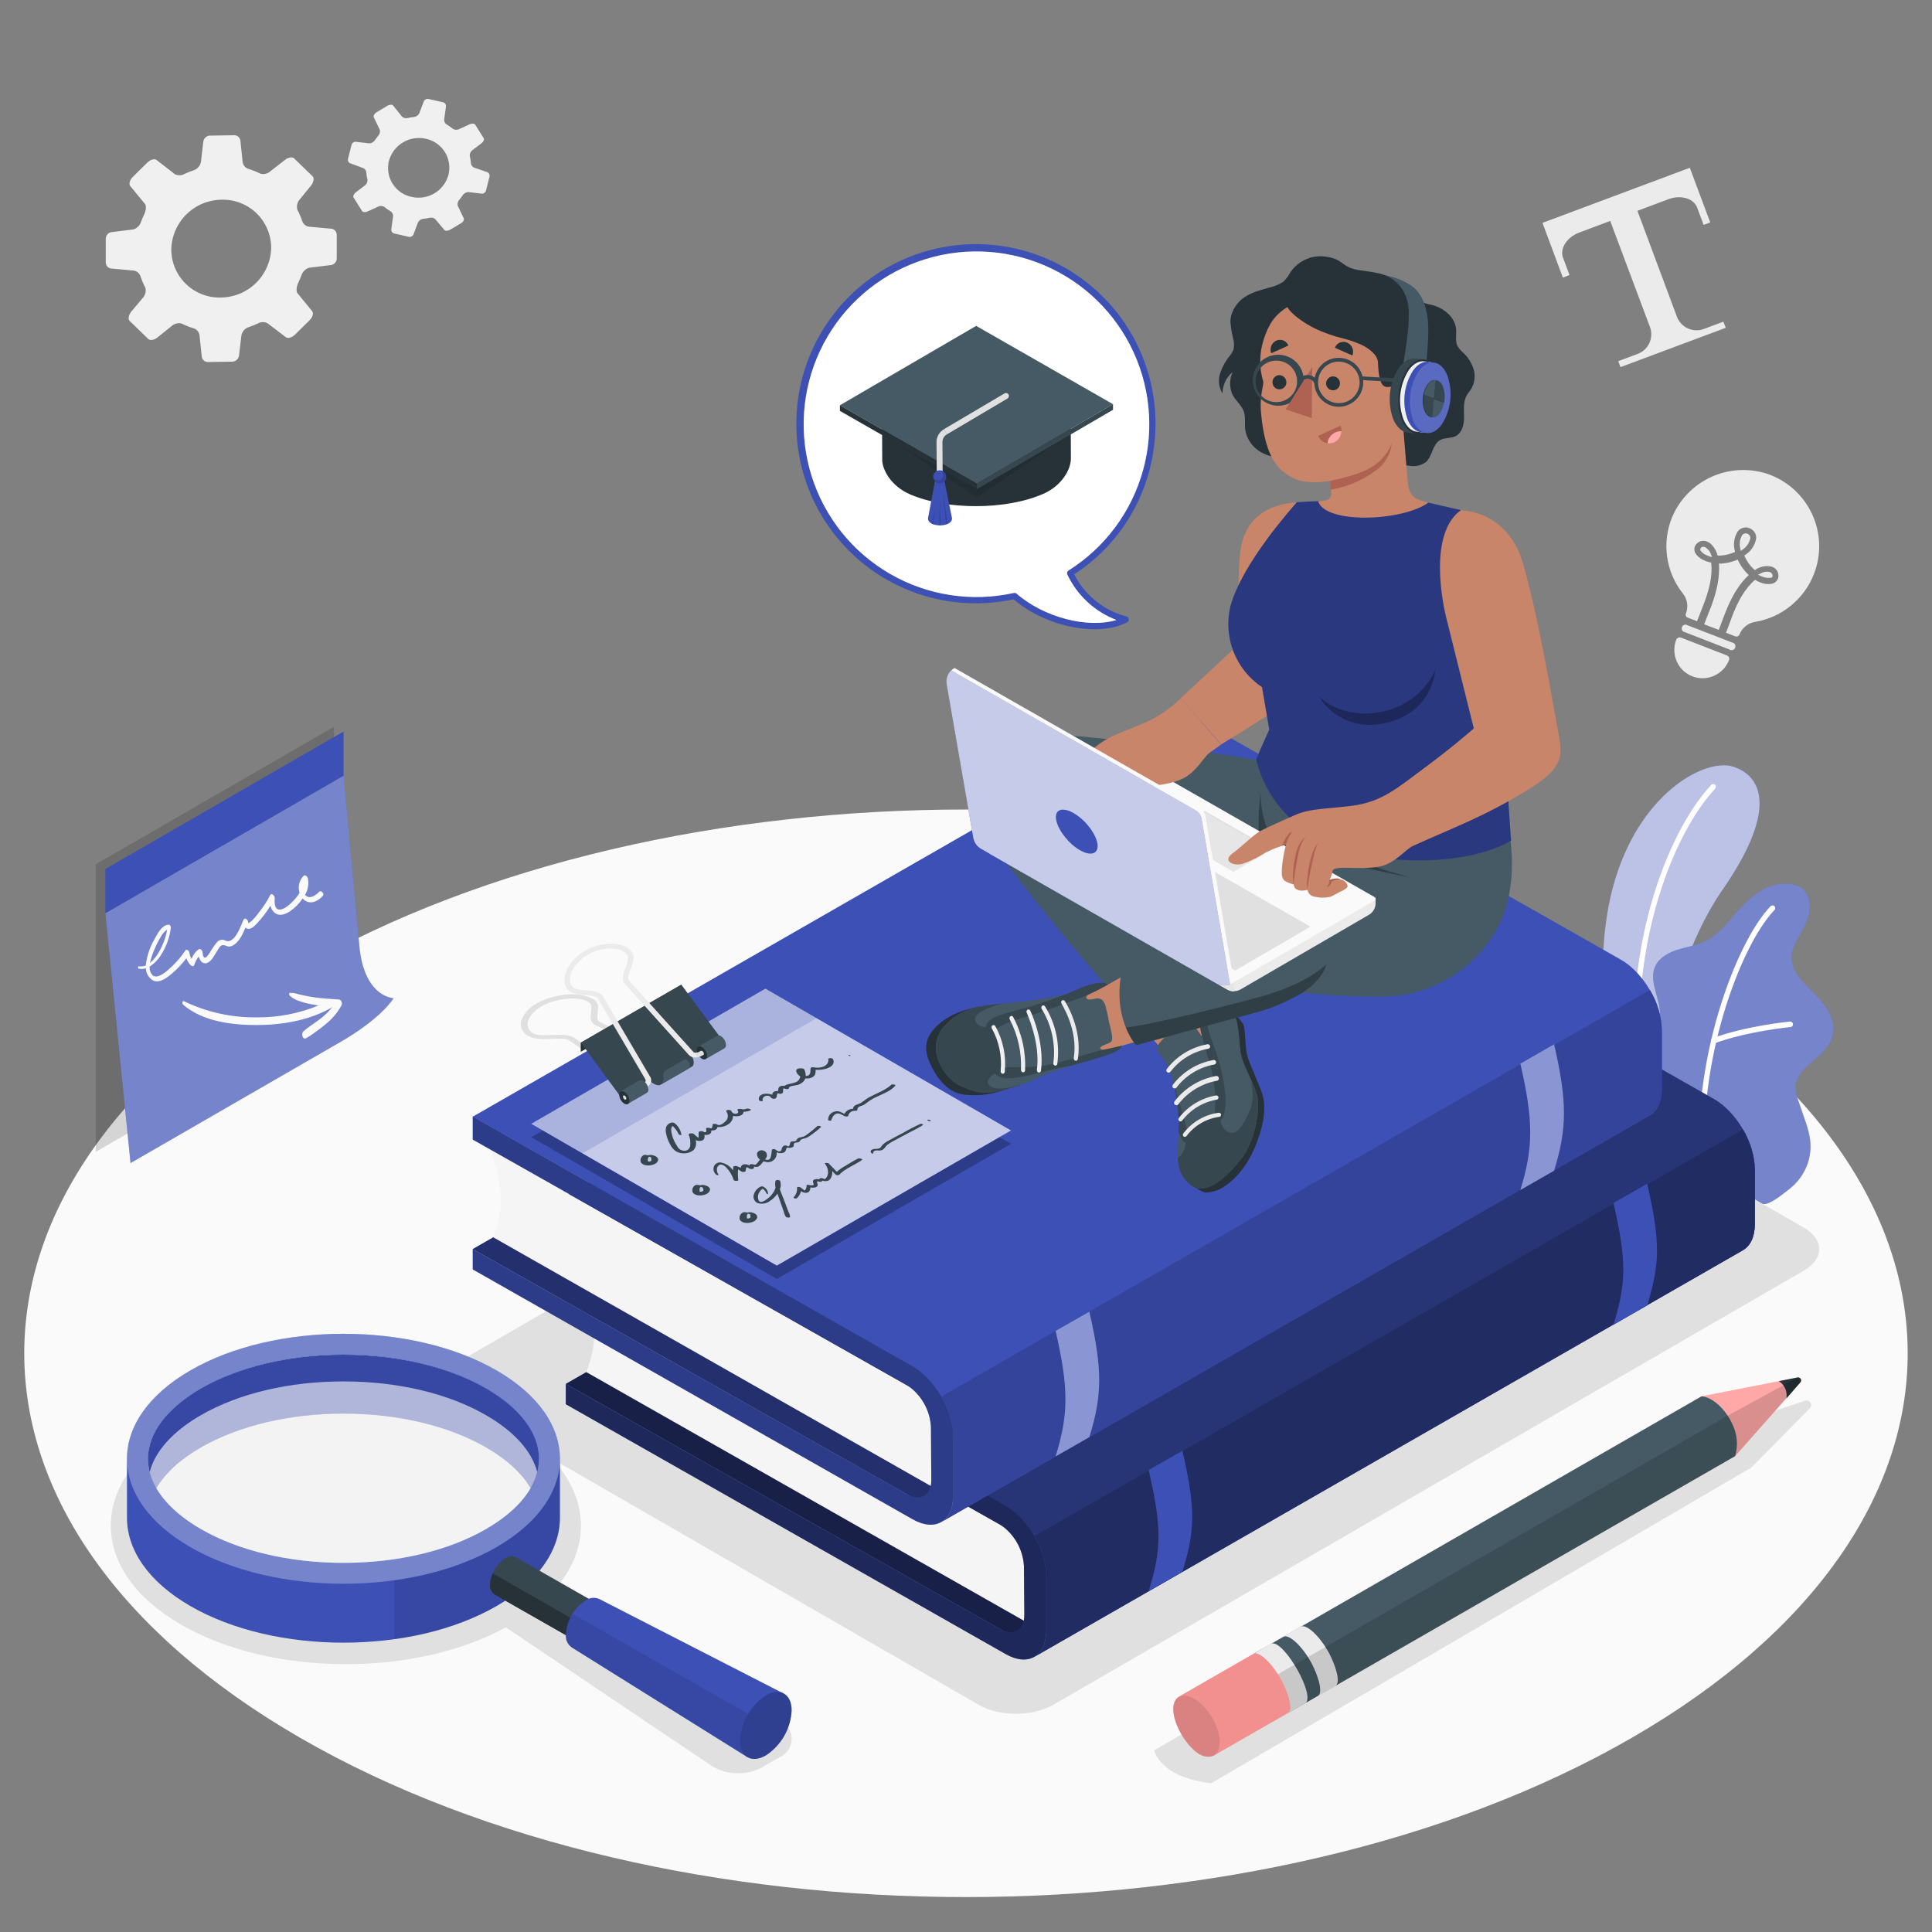 <svg width="132" height="132" viewBox="0 0 132 132" fill="none" xmlns="http://www.w3.org/2000/svg">
<rect x="0" y="0" width="132" height="132" fill="#808080" stroke="none"/>
<path d="M20.502 66.193C-4.626 80.713 -4.623 104.209 20.502 118.729C45.627 133.249 86.367 133.235 111.495 118.729C136.622 104.222 136.619 80.713 111.495 66.193C86.37 51.673 45.629 51.686 20.502 66.193Z" fill="#FAFAFA"/>
<path d="M113.416 78.208L110.644 76.605C110.644 76.605 108.994 69.741 109.652 63.579C110.576 54.904 116.286 51.641 118.456 52.388C120.626 53.136 121.257 55.662 117.664 60.836C115.544 63.888 112.941 70.224 113.416 78.208Z" fill="#3C50B5"/>
<g opacity="0.65">
<path d="M113.416 78.208L110.644 76.605C110.644 76.605 108.994 69.741 109.652 63.579C110.576 54.904 116.286 51.641 118.456 52.388C120.626 53.136 121.257 55.662 117.664 60.836C115.544 63.888 112.941 70.224 113.416 78.208Z" fill="white"/>
</g>
<path d="M112.268 74.839H112.294C112.344 74.829 112.389 74.8 112.417 74.758C112.446 74.716 112.457 74.665 112.448 74.615C110.927 66.613 113.723 57.624 117.184 53.883C117.217 53.847 117.235 53.8 117.235 53.751C117.235 53.702 117.217 53.655 117.184 53.619C117.148 53.585 117.101 53.566 117.052 53.566C117.003 53.566 116.955 53.585 116.92 53.619C113.395 57.428 110.544 66.555 112.089 74.683C112.096 74.726 112.118 74.764 112.151 74.793C112.184 74.821 112.225 74.837 112.268 74.839Z" fill="white"/>
<path d="M120.383 82.236C120.798 82.448 121.899 81.505 122.205 81.275C122.732 80.877 123.147 80.35 123.409 79.744C123.704 79.058 123.777 78.297 123.62 77.566C123.537 77.181 123.426 76.801 123.29 76.431C123.163 76.064 123.026 75.697 122.913 75.33C122.764 74.977 122.688 74.597 122.691 74.213C122.752 73.445 123.401 72.878 123.995 72.384C124.65 71.84 125.315 71.13 125.275 70.211C125.236 69.504 124.834 68.865 124.367 68.329C123.9 67.793 123.353 67.331 122.928 66.763C122.597 66.369 122.411 65.874 122.4 65.359C122.426 65.041 122.516 64.733 122.664 64.451C122.957 63.836 123.359 63.265 123.551 62.603C123.744 61.94 123.67 61.151 123.145 60.715C122.715 60.359 122.089 60.338 121.545 60.401C121.026 60.493 120.533 60.694 120.098 60.992C118.681 61.877 117.936 63.648 116.421 64.35C115.835 64.614 115.183 64.707 114.573 64.902C113.963 65.097 113.34 65.449 113.081 66.037C112.569 67.202 113.694 68.548 113.345 69.773C113.044 70.855 112.025 71.317 111.497 72.307C111.28 72.743 111.209 73.238 111.294 73.717C111.386 74.53 111.626 75.319 112.001 76.046C112.424 76.791 112.892 77.509 113.403 78.197C113.403 78.197 120.331 82.205 120.383 82.236Z" fill="#3C50B5"/>
<g opacity="0.3">
<path d="M120.383 82.236C120.798 82.448 121.899 81.505 122.205 81.275C122.732 80.877 123.147 80.35 123.409 79.744C123.704 79.058 123.777 78.297 123.62 77.566C123.537 77.181 123.426 76.801 123.29 76.431C123.163 76.064 123.026 75.697 122.913 75.33C122.764 74.977 122.688 74.597 122.691 74.213C122.752 73.445 123.401 72.878 123.995 72.384C124.65 71.84 125.315 71.13 125.275 70.211C125.236 69.504 124.834 68.865 124.367 68.329C123.9 67.793 123.353 67.331 122.928 66.763C122.597 66.369 122.411 65.874 122.4 65.359C122.426 65.041 122.516 64.733 122.664 64.451C122.957 63.836 123.359 63.265 123.551 62.603C123.744 61.94 123.67 61.151 123.145 60.715C122.715 60.359 122.089 60.338 121.545 60.401C121.026 60.493 120.533 60.694 120.098 60.992C118.681 61.877 117.936 63.648 116.421 64.35C115.835 64.614 115.183 64.707 114.573 64.902C113.963 65.097 113.34 65.449 113.081 66.037C112.569 67.202 113.694 68.548 113.345 69.773C113.044 70.855 112.025 71.317 111.497 72.307C111.28 72.743 111.209 73.238 111.294 73.717C111.386 74.53 111.626 75.319 112.001 76.046C112.424 76.791 112.892 77.509 113.403 78.197C113.403 78.197 120.331 82.205 120.383 82.236Z" fill="white"/>
</g>
<path d="M116.381 80.145C116.405 80.143 116.429 80.136 116.45 80.125C116.471 80.114 116.49 80.099 116.506 80.081C116.521 80.062 116.533 80.041 116.54 80.018C116.547 79.995 116.55 79.971 116.548 79.947C115.885 72.751 118.879 64.619 121.234 62.18C121.252 62.163 121.266 62.143 121.276 62.12C121.286 62.097 121.291 62.073 121.291 62.048C121.291 62.023 121.286 61.999 121.276 61.976C121.266 61.953 121.252 61.933 121.234 61.916C121.217 61.898 121.196 61.884 121.173 61.874C121.151 61.864 121.126 61.859 121.102 61.859C121.077 61.859 121.052 61.864 121.03 61.874C121.007 61.884 120.987 61.898 120.97 61.916C118.567 64.403 115.51 72.671 116.183 79.968C116.184 79.993 116.19 80.018 116.2 80.04C116.21 80.063 116.225 80.083 116.244 80.1C116.263 80.116 116.284 80.129 116.308 80.137C116.332 80.144 116.356 80.147 116.381 80.145Z" fill="white"/>
<path d="M117.097 71.28C117.114 71.283 117.132 71.283 117.149 71.28C119.43 70.446 122.311 70.174 122.34 70.172C122.364 70.169 122.388 70.161 122.409 70.149C122.43 70.136 122.449 70.12 122.463 70.1C122.478 70.08 122.488 70.057 122.494 70.033C122.499 70.01 122.5 69.985 122.495 69.96C122.494 69.936 122.487 69.913 122.476 69.892C122.465 69.87 122.45 69.851 122.432 69.836C122.413 69.821 122.392 69.809 122.369 69.802C122.345 69.796 122.321 69.794 122.297 69.797C122.268 69.797 119.341 70.077 117.017 70.927C116.972 70.943 116.936 70.977 116.915 71.02C116.895 71.064 116.893 71.114 116.909 71.159C116.923 71.197 116.949 71.229 116.982 71.251C117.016 71.273 117.056 71.283 117.097 71.28Z" fill="white"/>
<path d="M50.44 121.152C50.998 121.161 51.549 121.025 52.039 120.759L53.246 120.064C53.495 119.962 53.708 119.788 53.858 119.565C54.008 119.341 54.088 119.078 54.088 118.809C54.088 118.54 54.008 118.277 53.858 118.053C53.708 117.83 53.495 117.656 53.246 117.554L37.823 108.691C39.241 107.107 39.869 105.349 39.647 103.538C39.367 101.231 37.678 99.074 34.895 97.466C31.878 95.726 27.878 94.776 23.63 94.776C19.383 94.776 15.386 95.737 12.371 97.477C9.277 99.264 7.571 101.656 7.571 104.235C7.571 106.814 9.277 109.214 12.371 111.001C15.386 112.744 19.385 113.702 23.628 113.702C27.717 113.702 31.585 112.81 34.557 111.186L48.642 120.661C49.182 120.993 49.806 121.164 50.44 121.152Z" fill="#E0E0E0"/>
<path d="M78.841 119.592C79.29 120.806 80.586 121.558 82.745 121.844L119.658 100.267L123.663 96.212C123.711 96.162 123.74 96.097 123.747 96.028C123.754 95.96 123.738 95.89 123.702 95.832C123.665 95.773 123.61 95.728 123.545 95.704C123.48 95.68 123.409 95.679 123.343 95.7L115.975 98.139L78.841 119.592Z" fill="#E0E0E0"/>
<path d="M66.874 116.482L31.326 95.982C29.924 95.172 29.924 93.857 31.326 93.047L82.616 63.378C84.02 62.568 86.296 62.568 87.698 63.378L123.243 83.878C124.647 84.688 124.647 85.99 123.243 86.814L71.956 116.482C70.551 117.292 68.275 117.292 66.874 116.482Z" fill="#E0E0E0"/>
<path d="M118.145 44.368L115.001 43.148C114.956 43.114 114.923 43.065 114.908 43.01C114.892 42.955 114.895 42.897 114.915 42.844C114.936 42.791 114.973 42.746 115.021 42.715C115.07 42.685 115.126 42.671 115.183 42.676L118.33 43.895C118.371 43.899 118.41 43.912 118.445 43.934C118.48 43.956 118.509 43.985 118.53 44.02C118.552 44.054 118.565 44.094 118.569 44.135C118.572 44.175 118.566 44.216 118.551 44.254C118.537 44.292 118.513 44.327 118.483 44.354C118.452 44.382 118.416 44.401 118.377 44.413C118.337 44.423 118.296 44.425 118.256 44.417C118.216 44.41 118.178 44.393 118.145 44.368Z" fill="#EBEBEB"/>
<path d="M115.632 46.213C115.152 46.027 114.766 45.658 114.559 45.187C114.352 44.716 114.34 44.182 114.526 43.703C114.552 43.645 114.599 43.599 114.656 43.573C114.714 43.547 114.779 43.542 114.84 43.56L117.984 44.78C118.016 44.791 118.044 44.809 118.069 44.831C118.093 44.854 118.113 44.882 118.127 44.913C118.14 44.943 118.147 44.976 118.148 45.01C118.148 45.043 118.142 45.076 118.129 45.107C117.942 45.583 117.575 45.966 117.108 46.173C116.64 46.38 116.11 46.395 115.632 46.213Z" fill="#EBEBEB"/>
<path d="M123.94 39.204C124.195 38.545 124.314 37.84 124.289 37.134C124.264 36.427 124.095 35.733 123.794 35.093C123.492 34.454 123.064 33.882 122.535 33.413C122.006 32.944 121.388 32.587 120.717 32.364C119.458 31.961 118.094 32.044 116.894 32.598C115.694 33.152 114.745 34.136 114.235 35.355C113.888 36.208 113.774 37.138 113.904 38.05C114.033 38.962 114.403 39.823 114.975 40.545C115.127 40.734 115.227 40.959 115.265 41.199C115.302 41.438 115.276 41.684 115.188 41.91C115.166 41.965 115.166 42.027 115.188 42.082C115.214 42.138 115.26 42.181 115.318 42.203L115.624 42.319L115.949 42.443C116.009 42.282 116.099 42.05 116.141 41.947C116.495 41.06 116.862 40.144 116.933 39.125C116.946 38.897 116.939 38.668 116.912 38.441C116.78 38.413 116.65 38.374 116.524 38.325C116.349 38.262 116.187 38.167 116.046 38.045C115.984 37.99 115.928 37.928 115.88 37.86C115.804 37.766 115.763 37.65 115.763 37.529C115.763 37.408 115.804 37.291 115.88 37.198C115.965 37.086 116.085 37.005 116.221 36.97C116.357 36.934 116.501 36.946 116.63 37.002C116.728 37.039 116.818 37.094 116.894 37.166C117.119 37.381 117.278 37.656 117.351 37.958C117.618 37.968 117.886 37.933 118.143 37.855C118.282 37.816 118.418 37.766 118.549 37.705C118.473 37.469 118.451 37.22 118.484 36.975C118.517 36.731 118.604 36.496 118.739 36.289C118.833 36.176 118.96 36.095 119.102 36.059C119.244 36.022 119.395 36.032 119.531 36.086C119.612 36.12 119.687 36.166 119.753 36.224C119.832 36.292 119.894 36.377 119.935 36.473C119.976 36.569 119.994 36.674 119.988 36.778C119.947 37.022 119.853 37.253 119.713 37.456C119.572 37.659 119.389 37.829 119.175 37.953C119.23 38.086 119.296 38.214 119.373 38.336C119.502 38.552 119.665 38.748 119.856 38.914L119.901 38.953C120.067 38.828 120.26 38.743 120.465 38.703C120.669 38.664 120.88 38.672 121.081 38.726C121.158 38.757 121.231 38.8 121.295 38.853C121.368 38.919 121.426 39.001 121.462 39.092C121.499 39.184 121.514 39.283 121.506 39.381C121.498 39.502 121.449 39.617 121.368 39.708C121.288 39.799 121.179 39.86 121.06 39.883C120.793 39.932 120.517 39.901 120.268 39.793C120.143 39.741 120.023 39.681 119.906 39.613C119.735 39.766 119.577 39.931 119.431 40.107C118.784 40.899 118.438 41.836 118.111 42.747C118.077 42.842 117.987 43.077 117.926 43.235L118.253 43.359L118.552 43.476C118.608 43.497 118.67 43.496 118.725 43.473C118.781 43.449 118.825 43.404 118.847 43.349C118.936 43.124 119.082 42.927 119.271 42.776C119.459 42.625 119.683 42.526 119.922 42.488C120.819 42.336 121.66 41.953 122.365 41.377C123.069 40.801 123.612 40.053 123.94 39.204ZM116.899 37.884C116.834 37.67 116.687 37.49 116.49 37.382C116.44 37.358 116.382 37.351 116.328 37.364C116.273 37.377 116.225 37.409 116.192 37.454C116.173 37.484 116.164 37.519 116.167 37.554C116.17 37.589 116.184 37.623 116.207 37.649C116.331 37.797 116.494 37.906 116.677 37.966L116.791 38.008L116.976 38.069L116.899 37.884ZM117.617 42.544C117.95 41.651 118.325 40.638 119.03 39.774C119.168 39.601 119.319 39.439 119.481 39.288C119.161 38.99 118.904 38.631 118.723 38.233C118.584 38.294 118.44 38.345 118.293 38.386C118.017 38.467 117.731 38.508 117.443 38.507C117.46 38.728 117.46 38.951 117.443 39.172C117.374 40.318 116.955 41.35 116.617 42.182C116.58 42.272 116.493 42.493 116.434 42.654L117.43 43.037L117.617 42.544ZM119.592 36.762C119.593 36.697 119.574 36.634 119.538 36.58C119.501 36.527 119.45 36.485 119.389 36.462C119.329 36.439 119.263 36.435 119.2 36.45C119.137 36.465 119.08 36.5 119.038 36.548C118.953 36.69 118.899 36.847 118.876 37.01C118.854 37.173 118.865 37.34 118.908 37.499L118.929 37.646L119.051 37.554C119.189 37.465 119.309 37.349 119.402 37.213C119.494 37.077 119.559 36.923 119.592 36.762ZM121.105 39.349C121.108 39.292 121.092 39.235 121.06 39.188C121.028 39.14 120.982 39.104 120.928 39.085C120.82 39.059 120.707 39.053 120.597 39.07C120.487 39.087 120.382 39.125 120.286 39.183L120.109 39.267L120.286 39.349L120.394 39.392C120.572 39.47 120.767 39.499 120.959 39.476C121.004 39.479 121.107 39.452 121.115 39.349H121.105Z" fill="#EBEBEB"/>
<path d="M105.386 15.227L106.78 18.966L107.232 18.791L106.791 17.611C106.553 16.978 107.055 16.204 107.902 15.887L110.014 15.095L112.728 22.334C112.795 22.511 112.827 22.699 112.82 22.888C112.814 23.077 112.77 23.263 112.692 23.435C112.613 23.607 112.501 23.761 112.363 23.89C112.224 24.018 112.061 24.117 111.884 24.182L110.564 24.676L110.714 25.083L117.911 22.395L117.744 21.978L116.424 22.472C116.07 22.608 115.676 22.597 115.33 22.442C114.983 22.288 114.712 22.002 114.576 21.648L111.873 14.404L113.985 13.612C114.835 13.292 115.717 13.551 115.954 14.185L116.395 15.365L116.849 15.201L115.453 11.463L105.386 15.227Z" fill="#EBEBEB"/>
<path d="M33.298 11.764L32.385 11.45C32.328 11.424 32.279 11.383 32.242 11.332C32.205 11.281 32.183 11.222 32.176 11.159C32.163 10.981 32.135 10.805 32.092 10.631C32.091 10.553 32.11 10.475 32.148 10.406C32.185 10.336 32.239 10.278 32.306 10.235L32.881 9.802C33.029 9.691 33.103 9.538 33.045 9.438L32.472 8.525C32.414 8.435 32.242 8.422 32.084 8.493L31.387 8.815C31.321 8.85 31.248 8.868 31.173 8.868C31.099 8.868 31.025 8.85 30.959 8.815C30.813 8.692 30.657 8.582 30.492 8.485C30.44 8.447 30.399 8.396 30.374 8.337C30.349 8.278 30.341 8.213 30.349 8.15L30.468 7.281C30.477 7.219 30.463 7.157 30.43 7.104C30.396 7.051 30.346 7.012 30.286 6.993L29.251 6.756C29.183 6.749 29.115 6.766 29.058 6.804C29.001 6.842 28.959 6.899 28.94 6.964L28.652 7.727C28.622 7.798 28.574 7.859 28.512 7.905C28.451 7.951 28.379 7.981 28.303 7.991C28.157 8.005 28.011 8.028 27.868 8.06C27.801 8.079 27.73 8.082 27.662 8.068C27.593 8.055 27.529 8.024 27.474 7.981L26.862 7.213C26.796 7.128 26.619 7.136 26.463 7.228L25.732 7.667C25.579 7.759 25.492 7.912 25.537 8.01L25.956 8.881C25.97 8.957 25.964 9.035 25.94 9.108C25.916 9.181 25.875 9.247 25.819 9.301C25.751 9.385 25.685 9.475 25.621 9.565C25.581 9.633 25.525 9.69 25.457 9.73C25.389 9.771 25.312 9.794 25.233 9.797L24.309 9.686C24.242 9.683 24.176 9.703 24.122 9.744C24.069 9.784 24.031 9.842 24.016 9.908L23.781 10.837C23.762 10.898 23.766 10.963 23.791 11.021C23.816 11.079 23.861 11.127 23.918 11.154L24.816 11.484C24.874 11.509 24.923 11.548 24.96 11.599C24.997 11.65 25.019 11.709 25.025 11.772C25.039 11.95 25.067 12.126 25.109 12.3C25.11 12.379 25.091 12.457 25.054 12.527C25.017 12.597 24.962 12.656 24.895 12.698L24.322 13.131C24.174 13.242 24.101 13.395 24.156 13.496L24.734 14.414C24.79 14.504 24.964 14.52 25.12 14.446L25.817 14.127C25.882 14.091 25.956 14.072 26.03 14.072C26.105 14.072 26.179 14.091 26.244 14.127C26.391 14.249 26.547 14.359 26.712 14.457C26.763 14.495 26.804 14.547 26.829 14.606C26.854 14.666 26.863 14.731 26.854 14.795L26.735 15.661C26.727 15.722 26.74 15.785 26.774 15.838C26.807 15.89 26.858 15.93 26.918 15.948L27.955 16.186C28.022 16.193 28.09 16.176 28.147 16.139C28.203 16.101 28.244 16.045 28.264 15.98L28.552 15.214C28.582 15.144 28.631 15.083 28.692 15.037C28.753 14.991 28.824 14.961 28.9 14.95C29.047 14.938 29.194 14.915 29.338 14.884C29.405 14.864 29.476 14.86 29.545 14.874C29.614 14.888 29.678 14.919 29.732 14.963L30.36 15.711C30.426 15.793 30.605 15.785 30.759 15.692L31.49 15.257C31.646 15.164 31.733 15.011 31.685 14.913L31.265 14.04C31.254 13.964 31.261 13.886 31.284 13.813C31.308 13.741 31.349 13.674 31.403 13.62C31.474 13.536 31.54 13.448 31.601 13.356C31.642 13.288 31.699 13.231 31.767 13.19C31.835 13.149 31.912 13.126 31.991 13.121L32.916 13.232C32.982 13.235 33.048 13.215 33.101 13.174C33.155 13.133 33.192 13.075 33.206 13.01L33.441 12.081C33.459 12.02 33.455 11.954 33.429 11.896C33.403 11.837 33.356 11.79 33.298 11.764ZM30.642 11.933C30.502 12.467 30.157 12.925 29.683 13.208C29.209 13.491 28.642 13.578 28.105 13.448C27.842 13.392 27.592 13.283 27.371 13.129C27.15 12.974 26.963 12.777 26.82 12.548C26.676 12.32 26.581 12.065 26.538 11.798C26.496 11.532 26.507 11.26 26.572 10.998C26.715 10.466 27.06 10.01 27.534 9.727C28.007 9.445 28.572 9.357 29.109 9.483C29.372 9.54 29.621 9.649 29.842 9.804C30.062 9.958 30.25 10.156 30.393 10.384C30.536 10.613 30.631 10.867 30.674 11.133C30.717 11.399 30.706 11.671 30.642 11.933Z" fill="#F0F0F0"/>
<path d="M22.677 15.631L21.093 15.486C20.993 15.469 20.898 15.424 20.82 15.358C20.742 15.291 20.683 15.205 20.65 15.108C20.558 14.836 20.445 14.571 20.312 14.316C20.28 14.192 20.28 14.061 20.313 13.936C20.345 13.812 20.408 13.697 20.497 13.604L21.239 12.693C21.429 12.458 21.484 12.165 21.36 12.049L20.098 10.824C19.974 10.702 19.694 10.747 19.473 10.924L18.48 11.695C18.39 11.778 18.281 11.837 18.163 11.867C18.044 11.898 17.92 11.898 17.802 11.869C17.522 11.73 17.232 11.616 16.933 11.526C16.836 11.486 16.752 11.42 16.689 11.336C16.626 11.252 16.587 11.153 16.576 11.048L16.426 9.625C16.418 9.525 16.373 9.431 16.302 9.36C16.23 9.29 16.136 9.247 16.035 9.24L14.298 9.266C14.188 9.282 14.087 9.336 14.012 9.418C13.937 9.501 13.892 9.606 13.886 9.718L13.731 11.038C13.713 11.165 13.662 11.285 13.584 11.387C13.505 11.488 13.401 11.567 13.282 11.616C13.054 11.691 12.831 11.779 12.614 11.88C12.515 11.937 12.404 11.97 12.29 11.975C12.176 11.98 12.062 11.957 11.959 11.909L10.689 10.927C10.552 10.821 10.272 10.903 10.064 11.111L9.074 12.088C8.865 12.294 8.786 12.574 8.897 12.709L9.903 13.931C10.014 14.066 9.976 14.385 9.85 14.649C9.771 14.813 9.702 14.979 9.639 15.148C9.601 15.273 9.533 15.386 9.441 15.478C9.349 15.57 9.235 15.638 9.111 15.676L7.6 15.861C7.493 15.882 7.397 15.94 7.329 16.025C7.26 16.11 7.224 16.216 7.226 16.326V17.894C7.218 17.997 7.248 18.099 7.31 18.182C7.372 18.265 7.462 18.322 7.564 18.343L9.148 18.488C9.249 18.505 9.343 18.549 9.422 18.616C9.5 18.682 9.56 18.768 9.594 18.865C9.684 19.138 9.796 19.403 9.929 19.657C9.961 19.782 9.961 19.913 9.928 20.037C9.896 20.162 9.833 20.276 9.744 20.37L8.976 21.281C8.786 21.516 8.73 21.809 8.857 21.925L10.13 23.16C10.254 23.282 10.534 23.237 10.755 23.06L11.737 22.268C11.828 22.189 11.936 22.132 12.053 22.104C12.169 22.075 12.291 22.076 12.408 22.105C12.688 22.244 12.979 22.359 13.279 22.448C13.376 22.488 13.459 22.554 13.521 22.638C13.584 22.722 13.622 22.822 13.633 22.925L13.783 24.349C13.792 24.45 13.838 24.546 13.912 24.617C13.985 24.688 14.082 24.729 14.185 24.734L15.922 24.707C16.032 24.691 16.133 24.637 16.208 24.555C16.283 24.473 16.328 24.367 16.334 24.256L16.492 22.936C16.511 22.811 16.562 22.692 16.641 22.593C16.72 22.493 16.823 22.416 16.941 22.369C17.168 22.294 17.39 22.206 17.606 22.105C17.705 22.047 17.817 22.015 17.931 22.01C18.046 22.005 18.16 22.027 18.264 22.075L19.536 23.042C19.673 23.147 19.953 23.065 20.164 22.857L21.152 21.88C21.36 21.674 21.439 21.394 21.328 21.26L20.328 20.037C20.217 19.903 20.254 19.583 20.381 19.319C20.46 19.157 20.53 18.99 20.592 18.82C20.63 18.696 20.698 18.582 20.79 18.49C20.882 18.398 20.995 18.33 21.12 18.292L22.63 18.108C22.737 18.087 22.834 18.029 22.903 17.944C22.972 17.859 23.009 17.752 23.008 17.643V16.077C23.014 15.976 22.985 15.876 22.924 15.794C22.864 15.712 22.776 15.655 22.677 15.631ZM18.527 16.935C18.508 17.836 18.138 18.694 17.497 19.327C16.856 19.96 15.994 20.319 15.093 20.328C14.653 20.341 14.214 20.266 13.804 20.107C13.393 19.948 13.019 19.708 12.703 19.401C12.386 19.095 12.135 18.728 11.963 18.323C11.792 17.917 11.703 17.481 11.703 17.041C11.722 16.14 12.091 15.282 12.732 14.649C13.372 14.015 14.234 13.655 15.135 13.646C15.576 13.632 16.015 13.707 16.425 13.866C16.837 14.025 17.211 14.265 17.528 14.572C17.844 14.879 18.096 15.246 18.268 15.652C18.439 16.058 18.528 16.495 18.527 16.935Z" fill="#F0F0F0"/>
<path d="M8.675 99.668V103.694C8.675 105.88 10.119 108.063 13.007 109.731C18.781 113.066 28.148 113.066 33.924 109.731C36.812 108.063 38.256 105.88 38.256 103.694V99.668C38.256 97.482 36.812 95.296 33.924 93.63C28.148 90.296 18.784 90.296 13.007 93.63C10.119 95.304 8.675 97.482 8.675 99.668ZM36.825 99.668C36.825 101.415 35.54 103.121 33.209 104.467C30.629 105.956 27.168 106.777 23.464 106.777C19.76 106.777 16.302 105.956 13.723 104.467C11.389 103.121 10.106 101.415 10.106 99.668C10.106 97.92 11.389 96.215 13.723 94.868C16.302 93.379 19.76 92.558 23.464 92.558C27.168 92.558 30.629 93.379 33.209 94.868C35.54 96.215 36.825 97.92 36.825 99.668Z" fill="#3C50B5"/>
<path opacity="0.3" d="M33.924 93.63C28.148 90.296 18.784 90.296 13.007 93.63C7.231 96.965 7.231 102.371 13.007 105.705C18.784 109.04 28.148 109.04 33.924 105.705C39.7 102.371 39.7 96.965 33.924 93.63ZM33.209 104.454C30.629 105.943 27.168 106.764 23.464 106.764C19.76 106.764 16.302 105.943 13.723 104.454C11.389 103.108 10.106 101.402 10.106 99.655C10.106 97.907 11.389 96.201 13.723 94.855C16.302 93.366 19.763 92.545 23.464 92.545C27.166 92.545 30.629 93.366 33.209 94.855C35.542 96.201 36.825 97.907 36.825 99.655C36.825 101.402 35.542 103.121 33.209 104.467V104.454Z" fill="white"/>
<path d="M36.828 99.668C36.819 100.379 36.62 101.075 36.25 101.682C35.664 100.666 34.629 99.713 33.208 98.894C30.629 97.405 27.168 96.584 23.464 96.584C19.76 96.584 16.302 97.416 13.728 98.894C12.307 99.713 11.275 100.666 10.684 101.682C10.316 101.074 10.118 100.378 10.108 99.668C10.108 97.92 11.394 96.215 13.728 94.865C16.307 93.379 19.768 92.558 23.469 92.558C27.171 92.558 30.634 93.379 33.214 94.865C35.542 96.215 36.828 97.92 36.828 99.668Z" fill="#3C50B5"/>
<path opacity="0.1" d="M36.828 99.668C36.819 100.379 36.62 101.075 36.25 101.682C35.664 100.666 34.629 99.713 33.208 98.894C30.629 97.405 27.168 96.584 23.464 96.584C19.76 96.584 16.302 97.416 13.728 98.894C12.307 99.713 11.275 100.666 10.684 101.682C10.316 101.074 10.118 100.378 10.108 99.668C10.108 97.92 11.394 96.215 13.728 94.865C16.307 93.379 19.768 92.558 23.469 92.558C27.171 92.558 30.634 93.379 33.214 94.865C35.542 96.215 36.828 97.92 36.828 99.668Z" fill="black"/>
<path opacity="0.6" d="M33.208 96.69C30.629 95.201 27.168 94.382 23.464 94.382C19.76 94.382 16.302 95.201 13.723 96.69C11.798 97.801 10.589 99.155 10.225 100.578C10.589 102.001 11.809 103.356 13.723 104.467C16.302 105.956 19.763 106.777 23.464 106.777C27.166 106.777 30.629 105.956 33.208 104.467C35.133 103.356 36.342 102.001 36.706 100.578C36.342 99.155 35.133 97.801 33.208 96.69Z" fill="white"/>
<path opacity="0.1" d="M26.952 107.976V111.999C29.398 111.697 31.763 110.93 33.921 109.739C36.812 108.071 38.256 105.885 38.256 103.699V99.668C38.255 99.222 38.195 98.778 38.079 98.348C38.779 100.948 37.395 103.702 33.924 105.705C31.928 106.859 29.505 107.611 26.952 107.976Z" fill="black"/>
<path d="M33.483 108.269C33.501 107.909 33.604 107.558 33.782 107.246C33.961 106.933 34.212 106.667 34.512 106.468C34.617 106.393 34.739 106.346 34.867 106.333C34.994 106.319 35.124 106.34 35.241 106.392L40.22 109.232C40.326 109.307 40.41 109.408 40.463 109.525C40.516 109.642 40.537 109.772 40.524 109.9C40.505 110.26 40.403 110.611 40.224 110.924C40.045 111.236 39.795 111.503 39.494 111.701C39.39 111.777 39.267 111.825 39.139 111.838C39.01 111.851 38.88 111.829 38.763 111.775L33.792 108.939C33.686 108.865 33.601 108.764 33.547 108.646C33.493 108.528 33.471 108.398 33.483 108.269Z" fill="#37474F"/>
<path d="M33.792 108.939C33.686 108.865 33.601 108.764 33.547 108.646C33.493 108.528 33.471 108.398 33.483 108.269C33.488 108.001 33.548 107.736 33.66 107.493L40.08 111.165C39.925 111.381 39.728 111.565 39.502 111.706C39.398 111.783 39.275 111.83 39.147 111.843C39.018 111.856 38.888 111.834 38.771 111.78L33.792 108.939Z" fill="#263238"/>
<path d="M38.663 111.69C38.686 111.222 38.82 110.767 39.052 110.36C39.285 109.953 39.61 109.607 40.001 109.349C40.135 109.252 40.293 109.191 40.457 109.173C40.622 109.155 40.789 109.18 40.941 109.246L53.536 115.706L51.071 120.059L39.072 112.564C38.932 112.468 38.82 112.336 38.748 112.183C38.676 112.029 38.647 111.859 38.663 111.69Z" fill="#3C50B5"/>
<path opacity="0.1" d="M51.087 120.064L39.072 112.564C38.934 112.467 38.824 112.335 38.753 112.182C38.682 112.028 38.654 111.858 38.671 111.69C38.689 111.185 38.844 110.694 39.119 110.27L52.367 117.82L51.087 120.064Z" fill="black"/>
<path d="M52.333 119.932C52.847 119.595 53.273 119.141 53.579 118.608C53.884 118.074 54.058 117.476 54.088 116.862C54.088 115.735 53.296 115.278 52.317 115.848C51.803 116.186 51.377 116.64 51.072 117.173C50.767 117.707 50.592 118.305 50.561 118.919C50.564 120.046 51.359 120.5 52.333 119.932Z" fill="#3C50B5"/>
<g opacity="0.2">
<path d="M52.333 119.932C52.847 119.595 53.273 119.141 53.579 118.608C53.884 118.074 54.058 117.476 54.088 116.862C54.088 115.735 53.296 115.278 52.317 115.848C51.803 116.186 51.377 116.64 51.072 117.173C50.767 117.707 50.592 118.305 50.561 118.919C50.564 120.046 51.359 120.5 52.333 119.932Z" fill="black"/>
</g>
<path d="M116.257 95.396L122.815 94.113C122.856 94.105 122.899 94.11 122.938 94.127C122.977 94.145 123.009 94.174 123.03 94.211C123.051 94.247 123.06 94.29 123.056 94.332C123.052 94.374 123.035 94.414 123.008 94.446L118.557 99.486L116.257 95.396Z" fill="#FFA8A7"/>
<path d="M123.008 94.446C123.036 94.414 123.053 94.374 123.057 94.332C123.061 94.29 123.051 94.247 123.03 94.211C123.009 94.174 122.977 94.145 122.938 94.127C122.9 94.11 122.857 94.105 122.815 94.113L121.535 94.364C121.712 94.474 121.855 94.631 121.948 94.817C122.041 95.004 122.081 95.212 122.063 95.42V95.534L123.008 94.446Z" fill="#263238"/>
<path d="M87.972 117.06L88.5 116.754L89.147 116.384L118.546 99.488C118.763 98.766 118.697 97.989 118.364 97.313C117.899 96.273 116.996 95.449 116.252 95.401L86.869 112.297L85.636 112.992C86.462 112.585 88.796 116.632 87.972 117.06Z" fill="#455A64"/>
<path d="M90.023 115.896L91.219 115.207C91.573 115.017 91.37 114.151 90.956 113.251C90.406 112.057 89.332 110.901 88.862 111.139L87.978 111.646L87.666 111.833C88.136 111.585 89.213 112.739 89.76 113.945C90.156 114.806 90.356 115.643 90.055 115.872C90.047 115.883 90.036 115.891 90.023 115.896Z" fill="#EBEBEB"/>
<path d="M87.972 117.06L89.157 116.384C89.968 115.962 87.729 112.031 86.874 112.29C86.856 112.293 86.84 112.3 86.824 112.308L85.636 113C86.462 112.585 88.796 116.632 87.972 117.06Z" fill="#EBEBEB"/>
<path opacity="0.15" d="M123.037 94.227L122.815 94.113L118.063 96.716L87.32 114.386C87.275 114.312 87.236 114.307 87.207 114.357C87.906 115.447 88.434 116.823 87.972 117.06L88.5 116.754L89.147 116.384L118.546 99.488L122.997 94.449C123.026 94.421 123.046 94.384 123.053 94.344C123.06 94.304 123.055 94.263 123.037 94.227Z" fill="black"/>
<path d="M82.946 119.938L87.962 117.06C88.315 116.878 88.12 116.004 87.713 115.125C87.17 113.926 86.098 112.762 85.625 113L80.585 115.896C79.585 116.474 80.506 118.649 81.623 119.621C82.037 119.983 82.502 120.146 82.946 119.938Z" fill="#F28F8F"/>
<path opacity="0.1" d="M83.244 118.377C82.956 117.245 82.037 116.133 81.195 115.896C81.071 115.851 80.938 115.837 80.807 115.854C80.676 115.872 80.551 115.92 80.443 115.996C79.685 116.698 80.564 118.697 81.623 119.616C82.029 119.975 82.486 120.144 82.919 119.948C83.297 119.726 83.442 119.146 83.244 118.377Z" fill="black"/>
<path d="M38.655 94.554L70.179 112.355L118.591 84.575L87.07 66.77L38.655 94.554Z" fill="#3C50B5"/>
<path opacity="0.6" d="M38.655 94.554L70.179 112.355L118.591 84.575L87.07 66.77L38.655 94.554Z" fill="black"/>
<path d="M70.522 111.054L40.059 93.746C40.814 91.6 40.759 90.948 39.901 88.089L70.179 105.22C70.179 105.22 70.728 105.18 70.522 111.054Z" fill="#F5F5F5"/>
<path d="M68.7 102.873C70.237 103.754 71.483 105.901 71.483 107.664V111.408C71.483 113.174 70.237 113.887 68.7 113.005L38.657 95.94V94.554L68.32 111.297C69.242 111.825 69.989 111.397 69.986 110.339L69.96 107.004C69.927 106.427 69.758 105.866 69.467 105.366C69.176 104.867 68.772 104.443 68.286 104.129L38.657 87.384V85.8L68.7 102.873Z" fill="#3C50B5"/>
<path opacity="0.5" d="M68.7 102.873C70.237 103.754 71.483 105.901 71.483 107.664V111.408C71.483 113.174 70.237 113.887 68.7 113.005L38.657 95.94V94.554L68.32 111.297C69.242 111.825 69.989 111.397 69.986 110.339L69.96 107.004C69.927 106.427 69.758 105.866 69.467 105.366C69.176 104.867 68.772 104.443 68.286 104.129L38.657 87.384V85.8L68.7 102.873Z" fill="black"/>
<path d="M38.657 85.8L87.07 58.03L117.11 75.092C118.647 75.974 119.893 78.123 119.896 79.884V83.63C119.896 84.509 119.587 85.129 119.08 85.42L70.668 113.201C71.172 112.91 71.481 112.29 71.483 111.411V107.662C71.483 105.898 70.237 103.752 68.701 102.87L38.657 85.8Z" fill="#3C50B5"/>
<path opacity="0.35" d="M38.657 85.8L87.07 58.03L117.11 75.092C118.647 75.974 119.893 78.123 119.896 79.884V83.63C119.896 84.509 119.587 85.129 119.08 85.42L70.668 113.201C71.172 112.91 71.481 112.29 71.483 111.411V107.662C71.483 105.898 70.237 103.752 68.701 102.87L38.657 85.8Z" fill="black"/>
<path d="M70.673 104.937C71.172 105.761 71.452 106.699 71.486 107.662V111.408C71.486 112.287 71.174 112.907 70.67 113.198L119.08 85.42C119.586 85.129 119.893 84.509 119.895 83.63V79.884C119.859 78.921 119.579 77.983 119.08 77.159L70.673 104.937Z" fill="#3C50B5"/>
<path opacity="0.45" d="M70.673 104.937C71.172 105.761 71.452 106.699 71.486 107.662V111.408C71.486 112.287 71.174 112.907 70.67 113.198L119.08 85.42C119.586 85.129 119.893 84.509 119.895 83.63V79.884C119.859 78.921 119.579 77.983 119.08 77.159L70.673 104.937Z" fill="black"/>
<path d="M112.54 80.871C113.441 84.789 113.43 86.32 112.54 89.195L110.236 90.515C111.125 87.64 111.136 86.109 110.236 82.191L112.54 80.871Z" fill="#3C50B5"/>
<path d="M80.784 99.119C81.687 103.036 81.673 104.517 80.784 107.39L78.479 108.71C79.369 105.837 79.382 104.356 78.479 100.439L80.784 99.119Z" fill="#3C50B5"/>
<path d="M32.295 85.343L63.819 103.145L112.232 75.364L80.71 57.56L32.295 85.343Z" fill="#3C50B5"/>
<path opacity="0.4" d="M32.295 85.343L63.819 103.145L112.232 75.364L80.71 57.56L32.295 85.343Z" fill="black"/>
<path d="M64.152 101.844L33.7 84.536C34.457 82.389 34.399 81.428 33.544 78.569L63.819 95.7C63.819 95.7 64.371 95.97 64.152 101.844Z" fill="#F5F5F5"/>
<path d="M62.343 93.353C63.88 94.235 65.126 96.381 65.126 98.145V102.197C65.126 103.963 63.88 104.676 62.341 103.794L32.298 86.729V85.343L61.961 102.086C62.882 102.614 63.629 102.186 63.629 101.128L63.603 97.485C63.57 96.908 63.401 96.347 63.111 95.847C62.82 95.348 62.416 94.924 61.932 94.61L32.298 77.859V76.275L62.343 93.353Z" fill="#3C50B5"/>
<path opacity="0.25" d="M62.343 93.353C63.88 94.235 65.126 96.381 65.126 98.145V102.197C65.126 103.963 63.88 104.676 62.341 103.794L32.298 86.729V85.343L61.961 102.086C62.882 102.614 63.629 102.186 63.629 101.128L63.603 97.485C63.57 96.908 63.401 96.347 63.111 95.847C62.82 95.348 62.416 94.924 61.932 94.61L32.298 77.859V76.275L62.343 93.353Z" fill="black"/>
<path d="M32.298 76.296L80.71 48.51L110.753 65.573C112.287 66.454 113.536 68.601 113.536 70.364V74.419C113.536 75.298 113.227 75.919 112.72 76.209L64.308 103.99C64.814 103.699 65.121 103.079 65.123 102.2V98.142C65.123 96.379 63.875 94.232 62.341 93.351L32.298 76.296Z" fill="#3C50B5"/>
<path d="M64.313 95.418C64.814 96.241 65.095 97.179 65.129 98.142V102.2C65.129 103.079 64.82 103.699 64.313 103.99L112.728 76.209C113.235 75.919 113.544 75.298 113.544 74.419V70.364C113.51 69.401 113.229 68.463 112.728 67.64L64.313 95.418Z" fill="#3C50B5"/>
<path opacity="0.15" d="M64.313 95.418C64.814 96.241 65.095 97.179 65.129 98.142V102.2C65.129 103.079 64.82 103.699 64.313 103.99L112.728 76.209C113.235 75.919 113.544 75.298 113.544 74.419V70.364C113.51 69.401 113.229 68.463 112.728 67.64L64.313 95.418Z" fill="black"/>
<path d="M106.181 71.352C107.084 75.269 107.07 77.109 106.181 79.984L103.876 81.304C104.766 78.429 104.779 76.589 103.876 72.672L106.181 71.352Z" fill="#3C50B5"/>
<path d="M74.427 89.62C75.33 93.538 75.317 95.315 74.427 98.187L72.122 99.507C73.012 96.632 73.025 94.847 72.122 90.93L74.427 89.62Z" fill="#3C50B5"/>
<g opacity="0.4">
<path d="M106.18 71.351C107.083 75.269 107.07 77.109 106.18 79.984L103.876 81.304C104.765 78.429 104.779 76.589 103.876 72.671L106.18 71.351Z" fill="white"/>
<path d="M74.427 89.62C75.329 93.538 75.316 95.315 74.427 98.187L72.122 99.507C73.011 96.632 73.025 94.847 72.122 90.93L74.427 89.62Z" fill="white"/>
</g>
<path d="M81.106 67.531L78.857 63.096L74.329 65.736L79.91 72.336C79.91 72.336 82.677 72.072 83.123 70.639C83.569 69.205 81.869 68.012 81.106 67.531Z" fill="#C8856A"/>
<path d="M84.298 69.274C84.55 69.458 84.763 69.69 84.924 69.958C85.106 70.222 85.05 71.542 85.225 72.149C85.399 72.756 85.534 72.92 85.824 73.683C86.146 74.53 86.743 75.301 86.069 77.476C85.396 79.652 84.316 80.684 83.406 81.215C83.066 81.39 82.689 81.48 82.307 81.479C82.307 81.479 81.114 81.027 81.296 80.322C81.478 79.617 84.298 69.274 84.298 69.274Z" fill="#263238"/>
<path d="M79.06 71.658C79.095 71.882 79.406 72.225 79.533 72.41C79.96 73.025 80.159 73.854 80.306 74.583C81.011 78.015 79.644 79.77 81.494 81.061C82.022 81.397 83.144 81.304 84.834 79.137C85.697 78.031 86.191 75.752 85.856 74.72C85.52 73.688 85.064 73.02 84.839 72.225C84.615 71.431 84.734 69.955 84.298 69.274C84.013 68.89 83.646 68.574 83.224 68.35C82.894 68.149 82.168 67.888 81.843 67.698C81.518 67.508 81.315 67.291 81.106 67.531L81.494 68.009C82.096 68.846 81.93 68.968 81.914 69.414C81.94 69.892 82.015 70.366 82.138 70.829C81.711 70.288 81.534 69.815 81.067 69.897C80.599 69.979 80.539 69.958 79.868 70.589C79.198 71.219 79.031 71.46 79.06 71.658Z" fill="#455A64"/>
<path d="M84.834 79.137C85.697 78.031 86.191 75.752 85.855 74.72C85.741 74.38 85.608 74.047 85.457 73.722C85.473 73.791 85.494 73.862 85.502 73.923C85.523 74.055 85.541 74.187 85.555 74.324C85.632 74.85 85.573 75.388 85.383 75.884C85.188 76.315 84.739 77.389 84.16 77.413C83.833 77.413 83.556 77.107 83.429 76.74C83.376 76.584 83.287 76.167 83.287 76.167C82.756 76.29 82.249 76.498 81.784 76.782C80.945 77.336 80.974 77.46 80.974 77.46C81.025 77.703 81.035 77.952 81.003 78.197C80.953 78.462 80.846 78.712 80.689 78.931C80.625 78.996 80.553 79.054 80.475 79.103C80.509 79.894 80.718 80.52 81.494 81.061C82.03 81.397 83.144 81.312 84.834 79.137Z" fill="#37474F"/>
<path d="M80.306 74.583C80.487 75.487 80.56 76.41 80.523 77.331C80.837 78.213 81.114 78.187 81.154 77.73C81.193 77.273 80.584 75.38 80.129 73.815C80.198 74.074 80.256 74.335 80.306 74.583Z" fill="#37474F"/>
<path d="M82.4 69.068C82.437 68.622 82.319 68.177 82.064 67.809C81.98 67.769 81.903 67.732 81.843 67.698C81.478 67.492 81.315 67.291 81.106 67.531L81.494 68.009C82.096 68.846 81.93 68.968 81.914 69.414C81.94 69.892 82.015 70.366 82.138 70.829C82.49 72.323 82.809 72.822 82.975 74.232C83.142 75.641 82.856 76.592 83.057 76.671C83.258 76.75 83.659 76.589 83.73 75.459C83.802 74.329 83.305 72.429 82.954 71.528C82.603 70.628 82.329 69.67 82.4 69.068Z" fill="#37474F"/>
<path d="M83.387 76.267C83.368 76.287 83.343 76.299 83.316 76.304C82.871 76.364 82.443 76.511 82.056 76.738C81.669 76.964 81.331 77.266 81.061 77.624C81.036 77.651 81.002 77.668 80.965 77.671C80.928 77.674 80.892 77.663 80.863 77.64C80.835 77.615 80.818 77.581 80.815 77.544C80.812 77.507 80.823 77.471 80.847 77.442C81.136 77.059 81.498 76.736 81.912 76.493C82.326 76.25 82.784 76.092 83.26 76.027C83.297 76.02 83.335 76.028 83.366 76.048C83.397 76.069 83.419 76.101 83.426 76.138C83.431 76.161 83.429 76.185 83.422 76.207C83.415 76.23 83.403 76.25 83.387 76.267Z" fill="#EBEBEB"/>
<path d="M83.21 75.09C83.19 75.109 83.166 75.123 83.139 75.129C82.193 75.292 81.344 75.807 80.763 76.571C80.751 76.586 80.736 76.598 80.719 76.607C80.702 76.616 80.684 76.621 80.665 76.623C80.646 76.624 80.626 76.622 80.608 76.616C80.59 76.609 80.574 76.6 80.56 76.587C80.531 76.562 80.513 76.526 80.51 76.488C80.507 76.45 80.519 76.413 80.544 76.383C81.165 75.572 82.069 75.023 83.076 74.847C83.113 74.839 83.151 74.846 83.183 74.866C83.215 74.886 83.238 74.918 83.247 74.955C83.252 74.979 83.251 75.004 83.245 75.027C83.238 75.05 83.227 75.072 83.21 75.09Z" fill="#EBEBEB"/>
<path d="M83.234 73.793C83.213 73.815 83.187 73.831 83.157 73.838C82.101 74.028 81.154 74.605 80.501 75.457C80.473 75.489 80.432 75.509 80.389 75.512C80.346 75.514 80.303 75.5 80.27 75.471C80.238 75.442 80.218 75.402 80.215 75.359C80.213 75.315 80.227 75.273 80.256 75.24C80.952 74.336 81.958 73.721 83.081 73.516C83.122 73.507 83.164 73.515 83.2 73.537C83.235 73.559 83.261 73.594 83.271 73.635C83.28 73.662 83.281 73.692 83.274 73.719C83.268 73.747 83.254 73.773 83.234 73.793Z" fill="#EBEBEB"/>
<path d="M83.046 72.687C83.027 72.71 82.999 72.725 82.97 72.73C81.937 72.914 81.011 73.479 80.375 74.314C80.347 74.344 80.309 74.362 80.268 74.365C80.228 74.368 80.187 74.355 80.156 74.329C80.124 74.303 80.105 74.265 80.101 74.224C80.098 74.183 80.111 74.142 80.137 74.11C80.816 73.226 81.799 72.625 82.896 72.426C82.929 72.418 82.965 72.421 82.996 72.434C83.028 72.448 83.054 72.472 83.07 72.502C83.087 72.532 83.093 72.567 83.088 72.601C83.082 72.635 83.066 72.666 83.041 72.69L83.046 72.687Z" fill="#EBEBEB"/>
<path d="M82.632 71.61C82.611 71.632 82.585 71.647 82.555 71.653C81.522 71.835 80.595 72.401 79.96 73.237C79.933 73.267 79.895 73.286 79.854 73.289C79.813 73.291 79.773 73.278 79.741 73.252C79.71 73.226 79.69 73.188 79.687 73.147C79.683 73.106 79.696 73.065 79.723 73.033C80.402 72.147 81.388 71.547 82.487 71.349C82.507 71.344 82.527 71.344 82.547 71.347C82.568 71.35 82.587 71.357 82.605 71.368C82.622 71.379 82.637 71.393 82.649 71.41C82.661 71.426 82.669 71.445 82.674 71.465C82.68 71.491 82.68 71.518 82.672 71.543C82.665 71.569 82.651 71.592 82.632 71.61Z" fill="#EBEBEB"/>
<path d="M86.893 52.09C86.893 52.09 75.19 50.115 70.625 50.144C65.966 50.173 65.533 53.671 66.7 55.812C68.93 59.915 76.692 68.616 76.692 68.616C76.692 68.616 79.298 67.421 80.1 65.166L78.329 61.106L83.899 62.888L86.745 60.984L86.978 59.532L86.893 52.09Z" fill="#455A64"/>
<path d="M78.955 65.412L75.668 67.289L73.859 68.038L75.132 71.882L80.813 70.251L78.955 65.412Z" fill="#C8856A"/>
<path d="M66.921 68.762C65.601 69.042 64.754 69.403 64.057 70.053C63.36 70.702 63.059 71.431 63.45 72.429C63.84 73.427 64.659 74.654 65.855 74.786C67.051 74.918 67.829 74.744 69.023 74.332L66.921 68.762Z" fill="#263238"/>
<path d="M76.634 71.473C76.589 71.846 74.902 72.323 73.149 72.825C71.267 73.353 70.749 73.831 69.21 74.29C67.452 74.818 66.834 74.757 65.625 74.195C64.416 73.633 63.175 71.555 64.535 70.093C65.646 68.889 66.853 68.709 68.664 68.546C70.102 68.429 71.532 68.219 72.943 67.917C74.279 67.653 75.459 66.94 75.668 67.289C75.472 67.344 74.026 67.933 74.237 68.194C74.279 68.319 74.472 68.313 74.815 68.237C74.89 68.213 74.969 68.206 75.048 68.215C75.126 68.224 75.201 68.249 75.269 68.289C75.399 68.408 75.491 68.562 75.533 68.733C75.628 69.08 75.703 69.433 75.757 69.789C75.818 70.034 75.8 69.895 75.85 70.14C75.9 70.386 76.035 70.842 75.969 71.075C75.932 71.215 75.818 71.244 75.705 71.294C75.591 71.344 75.414 71.405 75.295 71.465C75.248 71.492 75.156 71.584 75.171 71.645C75.187 71.706 75.435 71.737 75.528 71.713C75.62 71.69 75.792 71.677 75.916 71.655C76.04 71.634 76.325 71.558 76.634 71.473Z" fill="#455A64"/>
<path d="M69.812 74.116C69.548 74.192 67.964 74.63 67.576 74.142C67.151 73.614 68.453 73.102 68.453 73.102C68.453 73.102 68.82 72.019 67.753 70.158C67.489 70.301 66.523 70.129 66.631 69.559C66.739 68.989 68.479 68.566 68.508 68.561C66.771 68.725 65.604 68.923 64.535 70.092C63.175 71.568 64.424 73.632 65.625 74.195C66.826 74.757 67.452 74.815 69.21 74.29C69.385 74.237 69.656 74.184 69.812 74.116Z" fill="#37474F"/>
<path d="M68.313 72.965C67.663 73.065 67.991 73.696 68.922 73.667C70.316 73.622 71.562 73.044 73.147 72.825C74.899 72.323 76.674 71.88 76.637 71.452C76.328 71.513 75.662 71.666 75.662 71.666C75.533 71.698 75.2 71.761 75.2 71.761C73.88 72.086 72.373 72.711 70.976 72.849C69.759 72.968 68.962 72.865 68.313 72.965Z" fill="#37474F"/>
<path d="M67.806 70.385C68.424 70.156 68.569 69.894 69.757 69.572C70.945 69.25 72.993 68.482 74.261 68.004C74.742 67.79 75.211 67.551 75.668 67.289C75.512 67.038 74.775 67.12 73.997 67.444C73.218 67.769 72.745 67.972 71.985 68.236C70.493 68.823 68.859 69.113 68.001 69.48C67.143 69.847 67.191 70.615 67.806 70.385Z" fill="#37474F"/>
<path d="M67.75 70.224C67.754 70.245 67.762 70.263 67.774 70.28C68.26 71.166 68.467 72.178 68.368 73.184C68.363 73.224 68.374 73.264 68.397 73.297C68.42 73.33 68.455 73.352 68.495 73.361C68.514 73.363 68.533 73.361 68.552 73.355C68.57 73.35 68.587 73.34 68.601 73.327C68.616 73.315 68.627 73.299 68.635 73.282C68.643 73.264 68.648 73.245 68.648 73.226C68.758 72.142 68.531 71.05 67.996 70.1C67.986 70.084 67.973 70.07 67.958 70.058C67.942 70.047 67.924 70.04 67.906 70.036C67.887 70.032 67.868 70.032 67.849 70.037C67.83 70.041 67.813 70.049 67.798 70.061C67.775 70.081 67.759 70.107 67.751 70.136C67.742 70.165 67.742 70.195 67.75 70.224Z" fill="#F0F0F0"/>
<path d="M68.975 69.609C68.978 69.627 68.985 69.644 68.994 69.659C69.545 70.716 69.808 71.9 69.757 73.091C69.754 73.132 69.766 73.172 69.791 73.204C69.816 73.236 69.851 73.258 69.891 73.266C69.91 73.267 69.93 73.264 69.947 73.257C69.965 73.251 69.982 73.24 69.995 73.227C70.009 73.213 70.02 73.197 70.027 73.179C70.034 73.161 70.037 73.142 70.036 73.123C70.097 71.859 69.816 70.603 69.223 69.485C69.215 69.468 69.203 69.453 69.188 69.441C69.172 69.429 69.155 69.421 69.137 69.416C69.118 69.412 69.099 69.411 69.08 69.415C69.061 69.419 69.043 69.427 69.028 69.438C69.003 69.458 68.985 69.485 68.975 69.516C68.966 69.546 68.966 69.579 68.975 69.609Z" fill="#F0F0F0"/>
<path d="M70.847 73.16C70.854 73.188 70.868 73.215 70.888 73.235C70.909 73.256 70.935 73.271 70.963 73.279C70.982 73.282 71.001 73.282 71.02 73.278C71.038 73.273 71.056 73.265 71.071 73.253C71.086 73.242 71.098 73.227 71.107 73.21C71.116 73.192 71.121 73.174 71.121 73.155C71.385 71.172 70.43 69.11 70.382 69.036C70.373 69.019 70.36 69.005 70.345 68.993C70.329 68.982 70.311 68.974 70.293 68.97C70.274 68.967 70.254 68.967 70.236 68.972C70.217 68.976 70.199 68.985 70.184 68.997C70.155 69.025 70.137 69.062 70.133 69.102C70.128 69.142 70.138 69.182 70.16 69.216C70.16 69.234 71.095 71.246 70.844 73.091C70.841 73.114 70.842 73.137 70.847 73.16Z" fill="#F0F0F0"/>
<path d="M71.966 72.685C71.972 72.713 71.986 72.739 72.005 72.76C72.025 72.781 72.05 72.796 72.077 72.803C72.096 72.807 72.115 72.807 72.134 72.803C72.153 72.799 72.17 72.79 72.185 72.779C72.2 72.767 72.213 72.753 72.222 72.736C72.231 72.719 72.237 72.701 72.238 72.682C72.425 71.312 72.126 69.92 71.391 68.748C71.381 68.732 71.367 68.719 71.351 68.709C71.335 68.699 71.316 68.692 71.297 68.69C71.279 68.688 71.259 68.69 71.241 68.696C71.223 68.702 71.207 68.712 71.193 68.725C71.165 68.754 71.148 68.792 71.146 68.833C71.143 68.874 71.155 68.914 71.18 68.946C71.853 70.043 72.132 71.337 71.972 72.613C71.966 72.637 71.964 72.661 71.966 72.685Z" fill="#F0F0F0"/>
<path d="M73.365 72.352C73.373 72.38 73.386 72.405 73.406 72.426C73.425 72.447 73.449 72.462 73.476 72.471C73.495 72.475 73.514 72.475 73.533 72.472C73.552 72.468 73.57 72.46 73.585 72.449C73.601 72.437 73.614 72.423 73.623 72.406C73.632 72.39 73.638 72.371 73.64 72.352C73.975 70.301 72.8 68.471 72.748 68.392C72.738 68.376 72.724 68.362 72.709 68.351C72.693 68.341 72.675 68.334 72.656 68.331C72.637 68.328 72.618 68.329 72.6 68.334C72.581 68.339 72.564 68.348 72.55 68.361C72.521 68.389 72.503 68.428 72.5 68.468C72.497 68.509 72.509 68.55 72.534 68.582C72.534 68.601 73.677 70.37 73.363 72.278C73.36 72.303 73.361 72.328 73.365 72.352Z" fill="#EBEBEB"/>
<path d="M86.856 52.077L102.738 55.224C102.738 55.224 104.346 60.026 102.12 63.733C101.334 65.033 100.232 66.114 98.917 66.876C97.602 67.637 96.116 68.054 94.597 68.089C92.726 68.103 90.856 68.015 88.994 67.825C88.014 68.399 86.967 68.851 85.876 69.168C84.345 69.562 77.621 71.418 77.621 71.418C77.621 71.418 76.037 69.673 76.608 66.534L81.272 62.693C82.41 61.755 83.524 60.789 84.628 59.81C85.38 59.142 85.816 58.849 86.381 58.653C85.887 53.772 86.043 53.651 86.856 52.077Z" fill="#455A64"/>
<g opacity="0.3">
<path d="M77.4 57.65C78.258 58.907 79.044 60.212 79.752 61.56L78.329 61.106C76.727 57.285 76.397 56.172 73.841 54.379C73.833 54.384 75.673 55.073 77.4 57.65Z" fill="black"/>
<path d="M90.613 65.879C90.613 65.879 89.47 67.154 86.178 68.078C84.33 68.606 78.622 70.026 76.922 70.206C77.088 70.642 77.322 71.05 77.616 71.412C77.616 71.412 84.338 69.564 85.869 69.163C86.203 69.076 86.532 68.971 86.854 68.846C86.996 68.793 87.136 68.738 87.271 68.68C87.622 68.532 87.944 68.382 88.21 68.247C88.477 68.112 88.694 67.996 88.826 67.92L88.966 67.84H88.981C90.515 66.811 90.613 65.879 90.613 65.879Z" fill="black"/>
<path d="M84.501 59.928C83.791 60.572 81.824 62.22 81.824 62.22L81.225 62.027C81.225 62.027 84.393 58.978 85.518 58.21C85.715 58.06 85.929 57.933 86.154 57.83C85.816 56.425 86.117 54.228 86.117 54.228C86.137 55.416 86.455 56.58 87.041 57.613C87.902 57.524 88.772 57.626 89.589 57.911C91.323 58.439 96.347 59.965 96.347 59.965C96.347 59.965 91.481 58.891 88.931 58.466C86.381 58.041 85.212 59.289 84.501 59.928Z" fill="black"/>
</g>
<path d="M88.588 34.32C85.718 34.534 84.863 36.274 84.72 37.863C84.554 39.69 84.562 44.083 84.562 44.083L80.678 47.697L83.429 50.865C83.429 50.865 86.487 48.999 87.693 48.159C89.171 47.135 89.055 46.485 89.047 43.988C89.039 41.491 88.833 35.727 88.588 34.32Z" fill="#C8856A"/>
<path d="M103.248 57.425C103.132 56.734 102.936 50.208 101.928 44.875C101.601 43.169 100.344 36.113 99.816 34.856L97.604 34.346C97.604 34.346 93.351 34.106 89.684 34.254L88.604 34.315C88.393 34.579 84.879 38.433 84.066 41.422C83.818 42.453 83.892 43.535 84.278 44.523C84.664 45.511 85.344 46.357 86.225 46.947C86.225 46.947 86.719 49.833 86.722 49.851C86.724 49.87 86.083 51.219 85.829 51.887C86.479 54.722 89.01 57.89 93.947 58.563C99.858 59.379 102.905 57.671 103.248 57.425Z" fill="#3C50B5"/>
<path opacity="0.3" d="M103.248 57.425C103.132 56.734 102.936 50.208 101.928 44.875C101.601 43.169 100.344 36.113 99.816 34.856L97.604 34.346C97.604 34.346 93.351 34.106 89.684 34.254L88.604 34.315C88.393 34.579 84.879 38.433 84.066 41.422C83.818 42.453 83.892 43.535 84.278 44.523C84.664 45.511 85.344 46.357 86.225 46.947C86.225 46.947 86.719 49.833 86.722 49.851C86.724 49.87 86.083 51.219 85.829 51.887C86.479 54.722 89.01 57.89 93.947 58.563C99.858 59.379 102.905 57.671 103.248 57.425Z" fill="black"/>
<path opacity="0.3" d="M90.108 47.583C90.108 47.583 91.624 49.167 94.348 48.639C95.15 48.497 95.906 48.164 96.552 47.669C97.199 47.174 97.717 46.531 98.063 45.794C98.063 45.794 97.886 48.774 94.53 49.421C93.694 49.618 92.816 49.546 92.023 49.217C91.229 48.887 90.559 48.315 90.108 47.583Z" fill="black"/>
<path d="M84.065 21.98C84.064 21.847 84.08 21.714 84.113 21.584C84.234 21.139 84.488 20.741 84.842 20.444C85.37 20.003 86.061 19.84 86.708 19.652C87.041 19.579 87.358 19.451 87.648 19.272C87.853 19.085 88.025 18.865 88.155 18.62C88.396 18.254 88.731 17.959 89.123 17.765C89.516 17.57 89.954 17.484 90.391 17.514C91.816 17.635 91.6 18.261 92.822 18.451C93.91 18.622 94.612 18.617 95.703 19.351C96.466 19.861 96.706 20.626 97.677 20.803C98.551 20.962 99.409 21.613 99.486 22.498C99.52 22.889 99.406 23.311 99.589 23.657C99.697 23.829 99.832 23.983 99.987 24.114C100.317 24.422 100.559 24.813 100.687 25.246C100.749 25.463 100.767 25.689 100.74 25.913C100.713 26.136 100.642 26.352 100.531 26.548C100.428 26.717 100.291 26.862 100.196 27.036C99.961 27.469 100.027 27.997 100.029 28.493C100.032 28.99 99.908 29.549 99.47 29.79C99.137 29.964 98.712 29.887 98.387 30.072C97.859 30.373 97.873 31.16 97.429 31.564C97.273 31.681 97.094 31.765 96.903 31.811C96.713 31.856 96.516 31.862 96.323 31.828C95.935 31.791 95.552 31.683 95.161 31.68C94.769 31.707 94.379 31.756 93.992 31.825C93.688 31.841 93.383 31.841 93.078 31.825C92.782 31.825 92.487 31.796 92.197 31.738C91.876 31.673 91.564 31.574 91.265 31.442C91.001 31.281 90.726 31.14 90.441 31.02C90.062 30.934 89.67 30.926 89.287 30.994C88.904 31.026 88.523 31.084 88.147 31.165C87.479 31.339 86.769 31.244 86.169 30.901C85.88 30.744 85.63 30.521 85.441 30.252C85.251 29.982 85.126 29.672 85.076 29.346C85.032 28.969 85.103 28.575 85.008 28.206C84.871 27.678 84.364 27.366 84.16 26.857C83.99 26.39 84.01 25.875 84.216 25.423C84 25.6 83.826 25.822 83.707 26.074C83.588 26.326 83.526 26.602 83.527 26.88C83.404 26.683 83.324 26.462 83.294 26.231C83.264 26.001 83.284 25.767 83.353 25.544C83.492 25.1 83.716 24.686 84.01 24.325C84.123 24.193 84.212 24.043 84.274 23.881C84.33 23.646 84.326 23.401 84.261 23.169C84.163 22.779 84.097 22.381 84.065 21.98Z" fill="#263238"/>
<path d="M96.172 32.837C96.12 32.266 95.85 28.932 95.85 28.932C95.9 29.143 96.906 29.674 97.698 28.467C98.49 27.261 98.324 26.052 97.68 25.378C96.967 24.631 95.568 25.006 95.182 26.413C94.755 26.392 94.213 26.852 94.145 24.711C94.076 24.183 93.477 23.784 93.036 23.565C92.611 23.374 92.169 23.222 91.716 23.111C91.066 22.952 90.433 22.727 89.828 22.44C89.234 22.137 88.295 21.556 87.954 20.983C87.088 21.511 86.653 22.192 86.338 23.203C86.038 24.13 86.026 25.126 86.304 26.06C86.373 26.324 86.027 26.928 86.167 28.327C86.47 31.395 87.402 32.184 88.384 32.681C88.968 32.979 90.061 33.013 90.866 32.855L90.948 33.597C90.965 33.665 90.968 33.737 90.955 33.806C90.942 33.875 90.915 33.941 90.874 33.999C90.833 34.057 90.781 34.105 90.719 34.14C90.658 34.176 90.59 34.197 90.52 34.204C90.111 34.236 90.053 34.236 90.053 34.236C90.525 35.82 95.803 35.63 97.587 34.344C97.345 34.284 97.107 34.209 96.875 34.117C96.442 33.951 96.246 33.61 96.172 32.837Z" fill="#C8856A"/>
<path d="M97.046 28.1C97.064 28.198 97.052 28.3 97.013 28.391C96.973 28.483 96.907 28.561 96.823 28.615C96.739 28.669 96.641 28.696 96.541 28.694C96.441 28.692 96.344 28.661 96.262 28.604C96.18 28.547 96.117 28.467 96.081 28.374C96.044 28.281 96.036 28.179 96.058 28.082C96.079 27.984 96.129 27.895 96.201 27.826C96.273 27.757 96.365 27.711 96.463 27.694C96.594 27.671 96.729 27.7 96.838 27.777C96.948 27.853 97.022 27.969 97.046 28.1Z" fill="#3C50B5"/>
<path d="M91.584 29.082L90.061 29.782C90.103 29.884 90.164 29.978 90.243 30.056C90.321 30.134 90.414 30.196 90.517 30.238C90.62 30.279 90.73 30.299 90.841 30.297C90.952 30.295 91.061 30.27 91.162 30.225C91.366 30.126 91.525 29.952 91.603 29.739C91.682 29.526 91.675 29.29 91.584 29.082Z" fill="#AF6152"/>
<path d="M91.529 29.462C91.317 29.483 91.118 29.576 90.967 29.726C90.816 29.876 90.721 30.074 90.7 30.286C90.856 30.312 91.017 30.291 91.162 30.225C91.306 30.156 91.428 30.048 91.515 29.913C91.602 29.779 91.65 29.623 91.653 29.462C91.612 29.459 91.57 29.459 91.529 29.462Z" fill="#FFA8A7"/>
<path d="M86.856 24.135L88.025 23.607C87.994 23.529 87.947 23.458 87.888 23.398C87.828 23.339 87.757 23.292 87.678 23.261C87.6 23.23 87.516 23.216 87.432 23.219C87.347 23.221 87.265 23.241 87.189 23.277C87.035 23.352 86.915 23.482 86.854 23.641C86.792 23.8 86.793 23.977 86.856 24.135Z" fill="#263238"/>
<path d="M92.4 24.288L91.204 23.76C91.234 23.68 91.28 23.608 91.339 23.546C91.398 23.485 91.469 23.436 91.548 23.403C91.626 23.371 91.711 23.354 91.796 23.355C91.881 23.356 91.966 23.374 92.043 23.409C92.204 23.481 92.332 23.613 92.398 23.777C92.464 23.941 92.465 24.124 92.4 24.288Z" fill="#263238"/>
<path d="M90.607 26.266C90.622 26.358 90.663 26.443 90.725 26.512C90.788 26.581 90.87 26.629 90.96 26.652C91.05 26.675 91.145 26.671 91.233 26.64C91.321 26.61 91.398 26.554 91.454 26.48C91.511 26.406 91.544 26.317 91.55 26.224C91.557 26.131 91.536 26.039 91.49 25.958C91.444 25.877 91.376 25.811 91.293 25.768C91.21 25.726 91.117 25.709 91.024 25.719C90.897 25.737 90.781 25.804 90.703 25.907C90.625 26.009 90.591 26.138 90.607 26.266Z" fill="#263238"/>
<path d="M86.948 26.221C86.961 26.282 86.985 26.34 87.02 26.392C87.055 26.443 87.1 26.488 87.152 26.522C87.204 26.557 87.262 26.58 87.324 26.592C87.385 26.604 87.448 26.604 87.509 26.591C87.57 26.579 87.629 26.555 87.68 26.52C87.732 26.485 87.776 26.44 87.811 26.388C87.845 26.336 87.869 26.277 87.881 26.216C87.893 26.155 87.893 26.092 87.88 26.03C87.869 25.968 87.846 25.908 87.811 25.854C87.777 25.801 87.733 25.755 87.68 25.718C87.628 25.682 87.569 25.656 87.507 25.643C87.445 25.629 87.38 25.628 87.318 25.64C87.192 25.668 87.083 25.745 87.013 25.854C86.944 25.963 86.921 26.095 86.948 26.221Z" fill="#263238"/>
<path d="M90.866 32.858C92.87 32.406 94.327 32.042 95.09 30.312C95.045 30.687 94.92 31.048 94.724 31.37C94.528 31.693 94.264 31.97 93.952 32.182C93.057 32.835 92.022 33.271 90.929 33.454L90.866 32.858Z" fill="#AF6152"/>
<path d="M87.355 27.72H87.31C86.85 27.714 86.411 27.526 86.088 27.198C85.766 26.869 85.587 26.427 85.59 25.966C85.593 25.506 85.778 25.066 86.104 24.742C86.431 24.417 86.872 24.235 87.332 24.235C87.792 24.235 88.234 24.417 88.56 24.742C88.887 25.066 89.072 25.506 89.075 25.966C89.078 26.427 88.898 26.869 88.576 27.198C88.254 27.526 87.815 27.714 87.355 27.72ZM87.072 24.642C86.794 24.667 86.529 24.774 86.312 24.95C86.094 25.125 85.933 25.36 85.848 25.626C85.764 25.893 85.76 26.178 85.837 26.447C85.913 26.715 86.068 26.955 86.28 27.137C86.493 27.318 86.754 27.433 87.031 27.466C87.309 27.5 87.59 27.451 87.84 27.325C88.089 27.2 88.296 27.004 88.435 26.761C88.574 26.519 88.638 26.241 88.619 25.962C88.607 25.776 88.558 25.594 88.475 25.427C88.393 25.261 88.278 25.111 88.138 24.989C87.998 24.866 87.835 24.773 87.658 24.713C87.481 24.653 87.295 24.629 87.109 24.642H87.072Z" fill="#37474F"/>
<path d="M87.838 27.968L89.623 28.567L89.657 25.069L87.838 27.968Z" fill="#AF6152"/>
<path d="M91.621 27.789H91.579C91.136 27.817 90.701 27.669 90.368 27.376C90.035 27.084 89.831 26.671 89.802 26.229C89.781 25.901 89.856 25.574 90.02 25.288C90.183 25.003 90.427 24.773 90.721 24.625C91.015 24.478 91.346 24.421 91.672 24.46C91.998 24.5 92.306 24.636 92.556 24.849C92.805 25.063 92.987 25.345 93.077 25.661C93.167 25.977 93.162 26.313 93.062 26.626C92.962 26.94 92.772 27.216 92.516 27.422C92.26 27.628 91.948 27.754 91.621 27.784V27.789ZM91.344 24.711C90.975 24.744 90.633 24.92 90.392 25.202C90.151 25.483 90.031 25.848 90.056 26.218C90.068 26.404 90.116 26.586 90.199 26.754C90.281 26.921 90.396 27.07 90.536 27.194C90.676 27.317 90.84 27.411 91.016 27.471C91.193 27.531 91.379 27.555 91.566 27.543C91.752 27.531 91.934 27.483 92.101 27.4C92.269 27.318 92.418 27.203 92.541 27.063C92.664 26.923 92.758 26.759 92.818 26.583C92.878 26.406 92.903 26.22 92.891 26.033H93.015H92.891C92.864 25.659 92.69 25.31 92.407 25.063C92.125 24.816 91.756 24.69 91.381 24.713L91.344 24.711Z" fill="#37474F"/>
<path d="M89.805 26.226C89.777 26.127 89.719 26.041 89.638 25.977C89.558 25.914 89.46 25.877 89.359 25.872C89.25 25.872 89.145 25.905 89.056 25.967C88.967 26.029 88.9 26.116 88.862 26.218L88.63 26.123C88.684 25.971 88.786 25.841 88.919 25.751C89.052 25.661 89.211 25.615 89.372 25.621C89.525 25.629 89.671 25.684 89.792 25.779C89.912 25.873 90.001 26.003 90.045 26.149L89.805 26.226Z" fill="#37474F"/>
<path d="M95.233 26.091H95.204L92.986 25.964C92.969 25.964 92.953 25.96 92.938 25.953C92.923 25.946 92.91 25.936 92.899 25.924C92.888 25.911 92.879 25.897 92.874 25.881C92.868 25.866 92.866 25.849 92.867 25.832C92.868 25.816 92.872 25.8 92.879 25.785C92.886 25.77 92.896 25.756 92.908 25.745C92.921 25.734 92.935 25.726 92.951 25.72C92.966 25.715 92.983 25.713 92.999 25.714L95.219 25.84C95.252 25.839 95.285 25.85 95.309 25.872C95.334 25.894 95.348 25.925 95.35 25.958C95.352 25.991 95.341 26.023 95.319 26.047C95.296 26.072 95.266 26.087 95.233 26.088V26.091Z" fill="#37474F"/>
<path d="M95.729 25.729L97.374 25.584C97.374 25.584 97.553 23.918 97.582 22.928C97.582 22.736 97.582 22.334 97.582 22.279C97.553 21.239 97.239 20.088 96.46 19.541C95.916 19.17 95.297 18.924 94.647 18.818C94.981 18.949 95.282 19.151 95.529 19.411C95.777 19.671 95.964 19.982 96.078 20.323C96.218 20.734 96.276 21.169 96.247 21.603C96.247 21.783 96.247 21.999 96.228 22.237C96.123 23.625 95.729 25.729 95.729 25.729Z" fill="#455A64"/>
<path d="M95.204 28.671C94.986 28.095 94.906 27.476 94.969 26.864C95.032 26.252 95.237 25.663 95.568 25.144C95.729 24.902 95.951 24.708 96.212 24.581C96.373 24.508 96.551 24.479 96.727 24.497L97.313 24.56C97.715 24.608 98.076 24.922 98.308 25.45C98.526 26.026 98.606 26.644 98.543 27.256C98.48 27.869 98.275 28.458 97.944 28.977C97.783 29.219 97.559 29.413 97.297 29.539C97.137 29.615 96.959 29.644 96.783 29.624L96.202 29.56C95.8 29.513 95.436 29.201 95.204 28.671Z" fill="#37474F"/>
<path d="M97.297 29.539C97.559 29.413 97.782 29.219 97.944 28.977C98.275 28.458 98.48 27.869 98.543 27.256C98.606 26.644 98.526 26.026 98.308 25.45C97.978 24.7 97.387 24.394 96.798 24.645C96.537 24.772 96.313 24.966 96.151 25.207C95.82 25.726 95.615 26.316 95.552 26.929C95.488 27.541 95.569 28.16 95.787 28.737C96.117 29.486 96.711 29.803 97.297 29.539Z" fill="#263238"/>
<path d="M95.901 28.686C95.691 28.131 95.614 27.534 95.675 26.943C95.736 26.353 95.933 25.784 96.252 25.283C96.569 24.842 96.946 24.647 97.308 24.687L97.598 24.718C97.949 24.758 98.277 25.032 98.496 25.531C98.707 26.087 98.785 26.684 98.724 27.274C98.663 27.865 98.465 28.434 98.145 28.934C97.828 29.375 97.453 29.571 97.089 29.531L96.796 29.497C96.447 29.46 96.12 29.185 95.901 28.686Z" fill="#F0F0F0"/>
<path d="M96.545 25.315C96.226 25.816 96.028 26.384 95.967 26.975C95.906 27.566 95.984 28.162 96.194 28.718C96.632 29.718 97.501 29.814 98.134 28.934C98.454 28.434 98.652 27.865 98.713 27.274C98.774 26.684 98.696 26.087 98.485 25.531C98.047 24.534 97.179 24.436 96.545 25.315Z" fill="#E0E0E0"/>
<path d="M96.194 28.718C95.984 28.162 95.906 27.566 95.967 26.975C96.028 26.384 96.226 25.816 96.545 25.315C96.862 24.877 97.237 24.681 97.588 24.718C97.686 24.732 97.868 24.763 97.965 24.774C98.316 24.813 98.644 25.088 98.863 25.587C99.072 26.142 99.15 26.739 99.089 27.33C99.028 27.92 98.83 28.489 98.512 28.99C98.195 29.428 97.82 29.623 97.469 29.584C97.371 29.584 97.189 29.542 97.091 29.531C96.74 29.491 96.413 29.217 96.194 28.718Z" fill="#3C50B5"/>
<path opacity="0.15" d="M96.92 25.37C96.601 25.872 96.403 26.441 96.342 27.032C96.281 27.623 96.359 28.22 96.569 28.776C97.01 29.774 97.889 29.872 98.512 28.992C98.83 28.491 99.028 27.923 99.088 27.332C99.149 26.742 99.072 26.145 98.863 25.59C98.422 24.586 97.553 24.489 96.92 25.37Z" fill="white"/>
<path d="M97.514 26.287C97.346 26.55 97.242 26.848 97.21 27.159C97.178 27.469 97.219 27.782 97.329 28.074C97.559 28.602 98.015 28.649 98.348 28.188C98.515 27.924 98.619 27.626 98.651 27.316C98.683 27.005 98.643 26.692 98.533 26.4C98.303 25.872 97.846 25.825 97.514 26.287Z" fill="#263238"/>
<path d="M97.281 26.97L97.976 27.234L98.105 25.972C97.994 25.971 97.885 25.998 97.789 26.053C97.693 26.108 97.613 26.188 97.558 26.284C97.419 26.491 97.324 26.724 97.281 26.97Z" fill="#455A64"/>
<path d="M97.374 28.079C97.408 28.185 97.469 28.281 97.552 28.356C97.635 28.43 97.737 28.482 97.846 28.504L97.976 27.242L97.281 26.978C97.207 27.346 97.239 27.728 97.374 28.079Z" fill="#37474F"/>
<path d="M97.846 28.512C97.957 28.515 98.066 28.487 98.163 28.432C98.259 28.378 98.338 28.297 98.393 28.201C98.529 27.997 98.619 27.765 98.657 27.522L97.965 27.258L97.846 28.512Z" fill="#455A64"/>
<path d="M97.976 27.242L98.667 27.506C98.746 27.136 98.714 26.75 98.578 26.397C98.544 26.291 98.482 26.195 98.399 26.12C98.316 26.046 98.214 25.995 98.105 25.972L97.976 27.242Z" fill="#37474F"/>
<path d="M93.984 61.385V61.71C93.984 61.87 93.942 62.028 93.862 62.167C93.782 62.306 93.667 62.422 93.528 62.502L84.766 67.597C84.625 67.678 84.466 67.72 84.305 67.72C84.143 67.72 83.984 67.678 83.844 67.597L67.69 58.357C67.55 58.278 67.433 58.163 67.351 58.024C67.27 57.885 67.226 57.726 67.225 57.565V57.341L84.306 67.109L93.984 61.385Z" fill="#EBEBEB"/>
<path d="M67.231 57.354L76.761 51.797C76.845 51.749 76.94 51.724 77.037 51.724C77.133 51.724 77.229 51.749 77.313 51.797L93.929 61.301C93.948 61.311 93.963 61.327 93.974 61.345C93.985 61.364 93.99 61.385 93.99 61.406C93.99 61.428 93.985 61.449 93.974 61.467C93.963 61.486 93.948 61.501 93.929 61.512L84.309 67.125L67.231 57.354Z" fill="#FAFAFA"/>
<path d="M84.396 66.306L89.536 63.31L74.427 54.674L69.261 57.655L84.396 66.306Z" fill="#E0E0E0"/>
<path d="M86.891 58.025L86.796 58.08L84.277 59.551L79.773 56.977L79.681 56.924L82.294 55.398L86.891 58.025Z" fill="#E0E0E0"/>
<path d="M86.795 58.08L84.277 59.55L79.773 56.976L82.294 55.506L86.795 58.08Z" fill="#E6E6E6"/>
<path d="M84.311 67.117V67.729C84.149 67.73 83.99 67.688 83.849 67.608L67.695 58.368C67.555 58.288 67.438 58.173 67.356 58.034C67.275 57.895 67.231 57.737 67.231 57.576V57.352L84.311 67.117Z" fill="#EBEBEB"/>
<g style="mix-blend-mode:multiply" opacity="0.5">
<path d="M84.311 67.117V67.729C84.149 67.73 83.99 67.688 83.849 67.608L67.695 58.368C67.554 58.288 67.438 58.173 67.356 58.034C67.274 57.895 67.231 57.737 67.23 57.576V57.352L84.311 67.117Z" fill="#E0E0E0"/>
</g>
<path d="M71.492 55.144C71.94 54.387 72.516 53.7 72.912 52.911C73.335 52.4 73.795 51.922 74.29 51.48C75.721 50.26 76.117 50.255 77.986 49.479C78.99 49.069 79.904 48.467 80.679 47.708L83.43 50.876C83.166 51.06 82.902 51.245 82.638 51.43C82.228 51.733 81.751 52.75 80.803 53.199C79.549 53.801 77.994 53.595 77.883 53.991C77.902 54.229 77.888 54.469 77.843 54.703C78.075 54.576 78.325 54.487 78.585 54.44C78.823 54.41 79.19 54.669 79.134 54.841C79.079 55.012 78.934 55.086 78.775 55.239C78.664 55.342 78.29 55.704 78.247 55.746C77.881 55.949 77.467 56.05 77.049 56.039C76.956 56.029 76.868 55.995 76.793 55.94C76.718 55.885 76.658 55.811 76.621 55.725C76.536 55.772 76.448 55.813 76.357 55.849C76.187 55.916 75.999 55.916 75.829 55.849C75.738 55.797 75.669 55.714 75.636 55.614C75.417 55.621 75.198 55.595 74.987 55.538C74.686 55.403 74.652 55.047 74.575 54.77C74.479 54.421 74.436 54.059 74.446 53.698C73.622 54.302 73.033 55.348 71.998 55.622C71.613 55.704 71.117 55.604 71.492 55.144Z" fill="#C8856A"/>
<path d="M106.345 49.368C105.603 45.21 104.903 41.448 104.035 38.428C103.554 36.76 102.242 35.033 99.811 34.859C97.567 36.469 98.559 41.308 98.882 42.481L100.695 49.767C100.695 49.767 99.312 51 97.263 52.51C95.534 53.788 94.415 54.801 92.371 55.052C90.328 55.303 89.496 55.234 88.44 55.704C87.873 55.953 86.592 56.528 86.141 56.76C85.689 56.993 84.911 57.787 84.179 58.328C83.49 58.878 84.354 59.181 84.887 59.023C85.454 58.83 85.994 58.563 86.492 58.231C86.936 58.018 87.397 57.842 87.87 57.703C87.722 58.229 87.625 58.768 87.582 59.313C87.582 59.606 87.519 59.963 87.775 60.179C87.967 60.293 88.176 60.377 88.393 60.43C88.399 60.536 88.442 60.637 88.514 60.715C88.668 60.824 88.856 60.871 89.042 60.847C89.142 60.838 89.242 60.823 89.341 60.802C89.353 60.896 89.391 60.985 89.449 61.059C89.508 61.133 89.585 61.19 89.673 61.225C90.08 61.35 90.513 61.364 90.927 61.264C90.988 61.238 91.455 60.984 91.59 60.913C91.764 60.852 91.922 60.751 92.052 60.62C92.152 60.467 91.864 60.116 91.624 60.092C91.359 60.067 91.092 60.085 90.832 60.145C90.939 59.927 91.016 59.697 91.062 59.458C91.278 59.107 92.849 59.458 94.23 59.21C95.286 59.025 96.041 58.022 96.513 57.808C99.541 56.433 101.297 55.844 104.352 53.988C107.134 52.272 106.73 51.525 106.345 49.368Z" fill="#C8856A"/>
<path d="M87.585 57.792C87.746 57.394 87.994 56.919 88.295 56.808C88.109 57.083 87.962 57.382 87.857 57.697C87.767 57.732 87.674 57.761 87.585 57.792Z" fill="#AF6152"/>
<path d="M88.379 60.424C88.331 60.138 88.32 59.847 88.348 59.559C88.369 59.27 88.406 58.982 88.459 58.698C88.502 58.409 88.58 58.126 88.691 57.856C88.798 57.578 88.981 57.337 89.219 57.159C89.121 57.263 89.04 57.382 88.981 57.513C88.917 57.637 88.864 57.767 88.82 57.901C88.737 58.171 88.675 58.447 88.633 58.727C88.578 59.009 88.533 59.289 88.485 59.572C88.433 59.853 88.397 60.138 88.379 60.424Z" fill="#AF6152"/>
<path d="M89.325 60.797C89.293 60.513 89.293 60.227 89.325 59.944C89.349 59.661 89.39 59.38 89.449 59.102C89.504 58.822 89.581 58.547 89.678 58.278C89.755 58 89.905 57.748 90.111 57.547C90.024 57.656 89.959 57.782 89.921 57.916C89.874 58.048 89.833 58.182 89.8 58.318C89.731 58.582 89.665 58.846 89.61 59.133C89.496 59.683 89.388 60.234 89.325 60.797Z" fill="#AF6152"/>
<path d="M91.608 60.074C91.489 60.075 91.371 60.092 91.257 60.124C91.143 60.15 91.061 60.208 90.919 60.256L90.977 60.161C90.984 60.218 90.977 60.276 90.956 60.33C90.937 60.378 90.909 60.423 90.874 60.462C90.813 60.538 90.73 60.593 90.636 60.62C90.692 60.552 90.739 60.479 90.779 60.401C90.795 60.365 90.806 60.328 90.813 60.29C90.818 60.258 90.818 60.225 90.813 60.192V60.126L90.879 60.1C90.984 60.058 91.096 60.034 91.209 60.029C91.344 60.005 91.482 60.02 91.608 60.074Z" fill="#AF6152"/>
<path d="M84.05 67.254C83.898 67.314 83.735 67.338 83.572 67.326C83.41 67.315 83.252 67.266 83.11 67.185L67.025 57.99C66.886 57.91 66.767 57.8 66.676 57.669C66.585 57.537 66.524 57.388 66.497 57.23L64.68 46.765C64.67 46.706 64.665 46.646 64.665 46.586C64.662 46.439 64.688 46.293 64.743 46.157C64.798 46.021 64.88 45.897 64.984 45.794L81.698 55.35C81.801 55.409 81.89 55.49 81.958 55.587C82.027 55.684 82.073 55.795 82.094 55.913L84.05 67.254Z" fill="#3C50B5"/>
<g opacity="0.7">
<path d="M84.05 67.254C83.898 67.314 83.735 67.338 83.572 67.326C83.41 67.315 83.252 67.266 83.11 67.185L67.025 57.99C66.886 57.91 66.767 57.8 66.676 57.669C66.585 57.537 66.524 57.388 66.497 57.23L64.68 46.765C64.67 46.706 64.665 46.646 64.665 46.586C64.662 46.439 64.688 46.293 64.743 46.157C64.798 46.021 64.88 45.897 64.984 45.794L81.698 55.35C81.801 55.409 81.89 55.49 81.958 55.587C82.027 55.684 82.073 55.795 82.094 55.913L84.05 67.254Z" fill="white"/>
</g>
<path d="M84.311 67.117L84.2 67.18C84.152 67.208 84.102 67.233 84.05 67.254L82.104 55.926C82.084 55.809 82.037 55.698 81.969 55.6C81.9 55.503 81.811 55.422 81.708 55.364L64.994 45.807C65.061 45.741 65.135 45.684 65.216 45.638L81.964 55.21C82.068 55.269 82.157 55.349 82.225 55.447C82.293 55.544 82.338 55.655 82.358 55.773L84.311 67.117Z" fill="#FAFAFA"/>
<path d="M74.976 57.624C74.855 56.921 74.126 55.995 73.35 55.551C72.574 55.108 72.03 55.314 72.159 56.013C72.289 56.713 73.009 57.645 73.785 58.088C74.562 58.532 75.092 58.323 74.976 57.624Z" fill="#3C50B5"/>
<path opacity="0.25" d="M36.3 77.695L53.074 87.381L69.073 78.149L52.296 68.463L36.3 77.695Z" fill="black"/>
<path d="M36.3 76.781L53.074 86.468L69.073 77.236L52.295 67.549L36.3 76.781Z" fill="#3C50B5"/>
<path opacity="0.7" d="M36.3 76.781L53.074 86.468L69.073 77.236L52.295 67.549L36.3 76.781Z" fill="white"/>
<path opacity="0.2" d="M52.295 67.549L55.788 69.566L39.79 78.801L36.3 76.781L52.295 67.549Z" fill="#3C50B5"/>
<path d="M44.718 78.965C44.662 78.944 44.605 78.928 44.547 78.917C44.486 78.906 44.423 78.906 44.362 78.917C44.326 78.921 44.291 78.928 44.256 78.938C44.244 78.93 44.231 78.924 44.217 78.92C44.187 78.91 44.156 78.905 44.124 78.904H44.087C44.066 78.9 44.043 78.9 44.021 78.904C43.963 78.92 43.91 78.953 43.871 78.999C43.846 79.027 43.824 79.058 43.805 79.091C43.772 79.151 43.757 79.219 43.76 79.287C43.759 79.355 43.784 79.421 43.831 79.472C43.904 79.542 43.996 79.59 44.095 79.609C44.288 79.647 44.488 79.628 44.671 79.556C44.739 79.535 44.8 79.498 44.852 79.449C44.903 79.4 44.942 79.34 44.967 79.273C44.982 79.168 44.911 79.041 44.718 78.965ZM44.478 79.152C44.478 79.152 44.499 79.173 44.505 79.181V79.194C44.504 79.205 44.504 79.215 44.505 79.226V79.242C44.506 79.251 44.506 79.261 44.505 79.271C44.506 79.275 44.506 79.28 44.505 79.284C44.505 79.284 44.505 79.284 44.505 79.297L44.478 79.326H44.462L44.417 79.355H44.378H44.362H44.336H44.293H44.28L44.262 79.332V79.313C44.261 79.299 44.261 79.285 44.262 79.271C44.262 79.244 44.248 79.21 44.262 79.189C44.26 79.182 44.26 79.175 44.262 79.168C44.265 79.154 44.269 79.141 44.275 79.128C44.295 79.091 44.318 79.054 44.343 79.02C44.375 79.037 44.407 79.051 44.441 79.062H44.454H44.475L44.512 79.089L44.478 79.152Z" fill="#37474F"/>
<path d="M44.458 79.35C44.438 79.365 44.458 79.35 44.458 79.35V79.35Z" fill="#37474F"/>
<path d="M44.516 79.197L44.513 79.194L44.516 79.197Z" fill="#37474F"/>
<path d="M48.267 81.016C48.212 80.994 48.155 80.977 48.097 80.966C48.035 80.955 47.972 80.955 47.91 80.966C47.874 80.969 47.839 80.976 47.804 80.987L47.767 80.969C47.737 80.961 47.706 80.956 47.675 80.953H47.625C47.603 80.95 47.581 80.95 47.559 80.953C47.501 80.969 47.448 81.002 47.408 81.048C47.383 81.076 47.361 81.107 47.343 81.14C47.311 81.201 47.295 81.269 47.298 81.338C47.297 81.406 47.323 81.471 47.369 81.52C47.441 81.591 47.533 81.639 47.633 81.658C47.826 81.695 48.026 81.677 48.208 81.605C48.276 81.583 48.337 81.547 48.389 81.498C48.441 81.45 48.481 81.391 48.507 81.325C48.533 81.217 48.462 81.09 48.267 81.016ZM48.026 81.201C48.026 81.201 48.047 81.222 48.053 81.23V81.243V81.275V81.291V81.32C48.051 81.325 48.051 81.33 48.053 81.335V81.349L48.024 81.378H48.008L47.963 81.407L47.923 81.423H47.905H47.826H47.812L47.797 81.399V81.378C47.795 81.364 47.795 81.35 47.797 81.335C47.789 81.309 47.789 81.28 47.797 81.254C47.797 81.254 47.797 81.24 47.797 81.233C47.797 81.225 47.797 81.206 47.797 81.196C47.817 81.157 47.841 81.12 47.868 81.085C47.898 81.103 47.929 81.117 47.963 81.127H47.976H47.997L48.034 81.153L48.026 81.201Z" fill="#37474F"/>
<path d="M51.493 82.877C51.438 82.857 51.381 82.841 51.324 82.829C51.261 82.82 51.198 82.82 51.136 82.829C51.1 82.834 51.065 82.842 51.031 82.853C51.019 82.845 51.007 82.839 50.994 82.835C50.964 82.826 50.933 82.82 50.901 82.819H50.851C50.829 82.82 50.806 82.825 50.785 82.832C50.726 82.847 50.673 82.88 50.635 82.927C50.61 82.954 50.589 82.984 50.571 83.017C50.538 83.077 50.521 83.146 50.524 83.215C50.524 83.283 50.55 83.349 50.595 83.4C50.668 83.47 50.76 83.517 50.859 83.537C51.052 83.575 51.252 83.556 51.434 83.481C51.502 83.46 51.564 83.424 51.616 83.376C51.667 83.327 51.707 83.268 51.733 83.202C51.759 83.078 51.688 82.954 51.493 82.877ZM51.252 83.062C51.252 83.062 51.273 83.085 51.279 83.093C51.279 83.107 51.279 83.093 51.279 83.093V83.125C51.278 83.129 51.278 83.134 51.279 83.138V83.167L51.25 83.194L51.234 83.207L51.189 83.233L51.149 83.249H51.131H51.105H51.062H51.049L51.033 83.225V83.207C51.032 83.192 51.032 83.177 51.033 83.162C51.025 83.135 51.025 83.107 51.033 83.08C51.033 83.08 51.033 83.064 51.033 83.056V83.019C51.054 82.981 51.077 82.945 51.105 82.911C51.134 82.93 51.166 82.945 51.2 82.954H51.213H51.234C51.247 82.961 51.259 82.97 51.271 82.98L51.252 83.062Z" fill="#37474F"/>
<path d="M48.006 81.399C47.986 81.413 48.006 81.399 48.006 81.399V81.399Z" fill="#37474F"/>
<path d="M50.951 75.767C50.85 75.803 50.739 75.803 50.637 75.767C50.526 75.741 50.32 75.781 50.394 75.865C50.468 75.95 50.455 76.068 50.294 76.092C50.242 76.101 50.189 76.096 50.139 76.078C50.09 76.06 50.046 76.029 50.012 75.989C49.996 75.956 49.978 75.925 49.959 75.894C49.906 75.807 49.602 75.815 49.618 75.91C49.627 75.952 49.647 75.992 49.676 76.023C49.711 76.094 49.73 76.171 49.73 76.249C49.73 76.328 49.711 76.405 49.676 76.475C49.642 76.546 49.249 77.003 48.99 76.826C48.913 76.771 48.673 76.76 48.684 76.845C48.684 76.874 48.684 77.156 48.525 77.077C48.441 77.037 48.222 77.037 48.24 77.117C48.25 77.155 48.256 77.195 48.259 77.235C48.264 77.254 48.264 77.274 48.259 77.293C48.259 77.346 48.208 77.365 48.084 77.346C48.024 77.246 47.723 77.283 47.731 77.373C47.739 77.462 47.731 77.615 47.731 77.737L47.683 77.708C47.588 77.643 47.499 77.569 47.419 77.486C47.327 77.396 47.02 77.423 47.052 77.528C47.157 77.77 47.192 78.036 47.155 78.297C47.142 78.377 47.103 78.452 47.046 78.51C46.988 78.568 46.914 78.607 46.833 78.621C46.715 78.635 46.596 78.612 46.493 78.553C46.39 78.495 46.308 78.405 46.26 78.297C46.117 78.088 46.007 77.858 45.935 77.615C45.883 77.409 45.785 77.111 45.949 76.924C46.127 77.087 46.272 77.282 46.376 77.499C46.392 77.536 46.558 77.579 46.553 77.526C46.508 77.223 46.35 76.948 46.112 76.755C46.071 76.724 46.023 76.704 45.973 76.696C45.922 76.689 45.87 76.693 45.822 76.71C45.368 76.895 45.471 77.33 45.558 77.639C45.608 77.829 45.683 78.011 45.782 78.18C45.872 78.38 46.016 78.551 46.199 78.671C46.383 78.77 46.591 78.814 46.799 78.8C47.006 78.785 47.206 78.713 47.374 78.59C47.459 78.497 47.518 78.384 47.544 78.262C47.571 78.139 47.564 78.012 47.525 77.893C47.649 77.953 47.791 77.969 47.926 77.94C48.145 77.885 48.153 77.7 48.129 77.536C48.199 77.544 48.27 77.544 48.34 77.536C48.565 77.491 48.604 77.367 48.604 77.238C48.676 77.241 48.749 77.233 48.818 77.214C48.87 77.203 48.916 77.176 48.953 77.138C48.989 77.1 49.013 77.052 49.022 77C49.296 77.025 49.571 76.95 49.795 76.789C49.885 76.729 49.958 76.647 50.008 76.551C50.057 76.455 50.081 76.348 50.078 76.24C50.177 76.263 50.279 76.27 50.381 76.264C50.645 76.243 50.819 76.105 50.801 75.955C50.957 75.961 51.112 75.932 51.255 75.87C51.419 75.794 51.078 75.696 50.951 75.767Z" fill="#37474F"/>
<path d="M56.593 72.354C56.654 72.708 56.279 73.038 55.595 72.922C55.521 72.909 55.4 72.922 55.389 72.972C55.347 73.123 55.413 73.318 55.273 73.447C55.242 73.473 55.206 73.492 55.167 73.502C55.129 73.513 55.088 73.515 55.049 73.508C55.047 73.358 55.016 73.21 54.956 73.073C54.938 73.03 54.869 73.004 54.801 72.996C54.207 72.933 54.368 73.344 54.676 73.548C54.663 73.647 54.621 73.739 54.554 73.813C54.488 73.888 54.401 73.94 54.304 73.965C54.083 74.047 53.731 74.06 53.607 74.192C53.536 74.18 53.464 74.18 53.393 74.192C53.143 74.247 53.188 74.406 53.164 74.54C53.092 74.537 53.02 74.545 52.95 74.564C52.895 74.573 52.846 74.602 52.812 74.645C52.778 74.689 52.762 74.744 52.768 74.799C52.634 74.747 52.491 74.721 52.348 74.725C51.952 74.725 51.773 74.963 51.867 75.177C51.894 75.235 52.116 75.274 52.108 75.2C52.094 75.143 52.099 75.083 52.123 75.03C52.147 74.976 52.188 74.932 52.24 74.905C52.374 74.831 52.633 74.86 52.678 74.992C52.704 75.066 52.921 75.108 52.989 75.045C53.035 75.007 53.066 74.956 53.079 74.899C53.079 74.87 53.079 74.841 53.079 74.812C53.079 74.833 53.129 74.672 53.151 74.691C53.197 74.72 53.25 74.736 53.305 74.736C53.36 74.736 53.413 74.72 53.459 74.691C53.489 74.649 53.505 74.599 53.507 74.548C53.51 74.523 53.51 74.497 53.507 74.472C53.5 74.448 53.503 74.422 53.513 74.4C53.524 74.378 53.542 74.36 53.565 74.35C53.628 74.432 53.916 74.432 53.903 74.35C53.882 74.179 54.307 74.181 54.502 74.123C54.665 74.079 54.811 73.987 54.922 73.859C54.967 73.807 55 73.746 55.02 73.68C55.19 73.702 55.363 73.673 55.516 73.595C55.738 73.469 55.719 73.273 55.727 73.094C56.472 73.133 57.137 72.83 56.913 72.362C56.878 72.275 56.58 72.27 56.593 72.354Z" fill="#37474F"/>
<path d="M57.976 72.072C57.921 72.103 58.061 72.164 58.106 72.138C58.151 72.111 58.024 72.056 57.976 72.072Z" fill="#37474F"/>
<path d="M55.838 76.942C55.664 77.101 55.482 77.257 55.281 77.407C55.183 77.478 55.088 77.555 54.977 77.621C54.867 77.687 54.684 77.687 54.555 77.748C54.497 77.778 54.451 77.826 54.423 77.885C54.386 77.943 54.383 77.967 54.259 77.98C54.215 77.977 54.171 77.977 54.127 77.98C54.1 77.983 54.073 77.992 54.049 78.007C54.026 78.022 54.005 78.041 53.99 78.064C53.969 78.104 53.974 78.405 53.787 78.294C53.754 78.276 53.717 78.265 53.679 78.261C53.642 78.257 53.604 78.262 53.568 78.273C53.529 78.295 53.495 78.324 53.467 78.36C53.44 78.395 53.42 78.436 53.409 78.479C53.396 78.521 53.409 78.585 53.356 78.621C53.248 78.714 53.116 78.653 53.021 78.569C52.926 78.484 52.757 78.495 52.739 78.569C52.723 78.688 52.715 78.804 52.689 78.92C52.662 79.036 52.641 79.223 52.469 79.242C52.402 79.248 52.335 79.239 52.271 79.216C52.287 79.194 52.306 79.173 52.319 79.152C52.371 79.091 52.4 79.013 52.4 78.932C52.4 78.851 52.371 78.773 52.319 78.711C52.263 78.653 52.19 78.614 52.111 78.598C52.032 78.583 51.949 78.592 51.875 78.624C51.635 78.751 51.691 79.047 51.926 79.231L51.878 79.284C51.833 79.334 51.691 79.567 51.593 79.58C51.535 79.58 51.427 79.532 51.329 79.538C51.231 79.543 51.223 79.553 51.213 79.588C51.202 79.622 51.213 79.617 51.2 79.633C51.08 79.556 50.935 79.528 50.796 79.556C50.744 79.572 50.699 79.602 50.665 79.644C50.632 79.686 50.612 79.737 50.608 79.791C50.523 79.746 50.435 79.707 50.344 79.675C50.247 79.641 50.107 79.675 50.096 79.728C50.086 79.781 50.096 79.886 50.083 79.965C50.046 79.918 50.009 79.87 49.967 79.825C49.8 79.63 49.575 79.495 49.325 79.44C49.227 79.409 49.121 79.414 49.025 79.451C48.929 79.489 48.848 79.559 48.797 79.648C48.748 79.749 48.735 79.864 48.759 79.974C48.783 80.083 48.843 80.181 48.929 80.253C48.958 80.285 49.125 80.314 49.09 80.253C49.044 80.192 49.01 80.122 48.993 80.047C48.975 79.973 48.973 79.895 48.987 79.82C49.003 79.745 49.042 79.677 49.098 79.625C49.235 79.506 49.431 79.598 49.547 79.696C49.816 79.949 50.014 80.267 50.123 80.62C50.154 80.699 50.458 80.704 50.445 80.62C50.41 80.379 50.405 80.136 50.429 79.894C50.5 79.934 50.568 79.979 50.632 80.029C50.717 80.097 50.938 80.084 50.944 80.005C50.949 79.943 50.959 79.882 50.975 79.823C50.975 79.807 51.002 79.77 51.017 79.738C51.073 79.775 51.163 79.815 51.223 79.849C51.284 79.883 51.487 79.883 51.501 79.817L51.516 79.704L51.593 79.725C51.684 79.742 51.778 79.725 51.857 79.677C51.958 79.599 52.047 79.505 52.121 79.4L52.171 79.345C52.207 79.357 52.244 79.367 52.282 79.374C52.378 79.406 52.48 79.412 52.58 79.394C52.679 79.375 52.772 79.332 52.849 79.267C52.927 79.203 52.987 79.12 53.025 79.026C53.062 78.932 53.074 78.83 53.061 78.73C53.21 78.796 53.378 78.806 53.533 78.756C53.718 78.68 53.681 78.519 53.768 78.402C53.84 78.427 53.916 78.435 53.991 78.426C54.066 78.417 54.138 78.391 54.201 78.35C54.294 78.257 54.146 78.125 54.352 78.072C54.455 78.043 54.529 78.072 54.616 78.006C54.644 77.975 54.669 77.941 54.69 77.903C54.742 77.827 54.832 77.816 54.954 77.785C55.081 77.752 55.2 77.697 55.307 77.621C55.586 77.433 55.851 77.226 56.099 77.001C56.147 76.953 55.896 76.887 55.838 76.942Z" fill="#37474F"/>
<path d="M60.891 74.118C60.503 74.485 59.89 74.693 59.36 74.981C59.096 75.121 58.935 75.34 58.62 75.438C58.38 75.514 58.296 75.609 58.275 75.762C58.156 75.758 58.038 75.787 57.936 75.848C57.833 75.908 57.75 75.997 57.697 76.103C57.48 76.005 57.311 75.865 57.018 75.947C56.892 75.978 56.78 76.05 56.7 76.152C56.62 76.254 56.577 76.38 56.577 76.51C56.577 76.554 56.757 76.605 56.783 76.554C56.852 76.409 56.902 76.185 57.126 76.095C57.351 76.005 57.562 76.219 57.76 76.275C57.813 76.288 57.934 76.288 57.95 76.248C57.971 76.142 58.031 76.048 58.117 75.982C58.203 75.917 58.309 75.885 58.417 75.892C58.481 75.892 58.573 75.892 58.576 75.842C58.576 75.683 58.652 75.607 58.885 75.541C58.993 75.508 59.093 75.452 59.178 75.377C59.38 75.215 59.601 75.077 59.835 74.965C60.313 74.735 60.891 74.529 61.171 74.173C61.231 74.107 60.954 74.057 60.891 74.118Z" fill="#37474F"/>
<path d="M58.634 79.15C58.325 79.3 58.053 79.48 57.771 79.646C57.558 79.764 57.357 79.903 57.171 80.06C56.997 79.873 56.815 79.685 56.63 79.498C56.572 79.44 56.297 79.432 56.366 79.511C56.491 79.667 56.565 79.858 56.577 80.058C56.58 80.139 56.567 80.221 56.54 80.298C56.53 80.338 56.514 80.377 56.493 80.414C56.493 80.414 56.348 80.628 56.279 80.538C56.244 80.512 56.202 80.495 56.159 80.49C56.115 80.485 56.071 80.492 56.031 80.509L55.952 80.572C55.865 80.552 55.774 80.552 55.688 80.572C55.654 80.577 55.622 80.592 55.596 80.615C55.571 80.638 55.553 80.668 55.545 80.702C55.541 80.74 55.547 80.779 55.561 80.815L55.577 80.863C55.638 80.96 55.561 81 55.35 80.982C55.297 80.947 55.115 80.921 55.109 80.982C55.115 81.114 55.071 81.244 54.985 81.346C54.893 81.284 54.805 81.216 54.721 81.143C54.671 81.103 54.457 81.055 54.457 81.143C54.468 81.264 54.452 81.387 54.411 81.502C54.37 81.618 54.305 81.723 54.22 81.811C54.178 81.856 54.383 81.916 54.428 81.874C54.579 81.747 54.684 81.575 54.729 81.383C54.837 81.467 54.971 81.507 55.107 81.496C55.315 81.473 55.371 81.269 55.371 81.124C55.483 81.152 55.6 81.152 55.711 81.124C55.801 81.095 55.849 81.05 55.862 80.992C55.868 80.963 55.868 80.934 55.862 80.905C55.856 80.88 55.848 80.855 55.838 80.831C55.804 80.778 55.82 80.734 55.88 80.699C55.916 80.726 55.958 80.742 56.002 80.747C56.046 80.752 56.091 80.744 56.131 80.725L56.202 80.668C56.275 80.692 56.351 80.703 56.427 80.699C56.5 80.699 56.572 80.678 56.634 80.638C56.695 80.597 56.744 80.54 56.773 80.472C56.85 80.33 56.882 80.168 56.862 80.007C56.934 80.084 57.008 80.161 57.076 80.237C57.145 80.314 57.288 80.311 57.34 80.263C57.71 79.852 58.396 79.601 58.903 79.25C58.951 79.176 58.705 79.118 58.634 79.15Z" fill="#37474F"/>
<path d="M53.301 80.683C53.277 80.615 53.011 80.591 53.008 80.668C53.008 80.668 52.99 80.668 52.987 80.681C52.95 80.828 52.95 80.982 52.987 81.13C52.967 81.212 52.938 81.292 52.9 81.367C52.775 81.601 52.593 81.8 52.372 81.945C52.295 81.998 52.031 82.196 51.889 82.085C51.839 82.035 51.808 81.97 51.799 81.9C51.785 81.843 51.781 81.783 51.786 81.724C51.8 81.62 51.836 81.521 51.892 81.433C51.948 81.345 52.023 81.27 52.111 81.214C52.227 81.299 52.318 81.414 52.374 81.547C52.374 81.563 52.472 81.608 52.475 81.576C52.474 81.477 52.446 81.38 52.395 81.295C52.344 81.21 52.271 81.14 52.184 81.093C52.154 81.075 52.121 81.064 52.087 81.059C52.052 81.055 52.017 81.057 51.984 81.066C51.875 81.114 51.778 81.184 51.697 81.271C51.617 81.358 51.556 81.461 51.517 81.573C51.469 81.688 51.468 81.817 51.513 81.933C51.558 82.05 51.646 82.144 51.759 82.196C51.914 82.244 52.079 82.252 52.238 82.219C52.396 82.186 52.544 82.114 52.667 82.009C52.843 81.886 52.995 81.732 53.116 81.555C53.148 81.644 53.182 81.732 53.211 81.819C53.291 82.04 53.367 82.262 53.444 82.484C53.483 82.592 53.52 82.7 53.557 82.809C53.58 82.92 53.621 83.026 53.681 83.123C53.705 83.192 53.985 83.221 53.985 83.136C53.964 83.007 53.922 82.882 53.861 82.766L53.75 82.473L53.515 81.856C53.438 81.658 53.346 81.454 53.285 81.248C53.36 81.069 53.365 80.867 53.301 80.683Z" fill="#37474F"/>
<path d="M62.879 76.789C62.489 76.965 62.109 77.162 61.741 77.38C61.371 77.576 60.991 77.766 60.64 77.969C60.5 78.046 60.373 78.144 60.263 78.26C60.227 78.319 60.185 78.375 60.138 78.426C60.038 78.478 59.926 78.501 59.814 78.492C59.55 78.508 59.404 78.621 59.529 78.777C59.55 78.809 59.684 78.84 59.669 78.79C59.658 78.758 59.662 78.723 59.678 78.692C59.694 78.662 59.721 78.64 59.753 78.629C59.874 78.574 59.964 78.613 60.093 78.608C60.199 78.608 60.301 78.569 60.379 78.497C60.479 78.405 60.526 78.297 60.643 78.204C60.798 78.091 60.963 77.991 61.136 77.906L62.118 77.378C62.444 77.226 62.76 77.054 63.063 76.863C63.124 76.823 62.942 76.763 62.879 76.789Z" fill="#37474F"/>
<path d="M63.375 76.509C63.301 76.554 63.512 76.623 63.581 76.583C63.65 76.544 63.444 76.472 63.375 76.509Z" fill="#37474F"/>
<path d="M42.205 70.406L41.867 70.601L40.655 70.026C40.293 69.817 40.336 69.498 40.378 69.176C40.42 68.853 40.455 68.6 40.188 68.447C39.425 68.009 37.867 68.249 36.986 68.758C36.104 69.268 35.681 70.168 36.439 70.606C36.703 70.762 37.191 70.739 37.704 70.717C38.216 70.696 38.815 70.67 39.177 70.878H39.193L40.177 71.575L39.853 71.763L38.844 71.053C38.63 70.936 38.197 70.955 37.738 70.974C37.176 71 36.531 71.029 36.114 70.786C35.912 70.694 35.751 70.531 35.661 70.328C35.572 70.125 35.56 69.896 35.629 69.685C35.825 69.199 36.191 68.799 36.658 68.561C37.262 68.233 37.925 68.031 38.609 67.966C39.258 67.866 39.921 67.965 40.513 68.249C40.93 68.487 40.882 68.859 40.837 69.186C40.803 69.45 40.771 69.698 40.975 69.822L42.205 70.406Z" fill="#E0E0E0"/>
<path d="M46.553 67.274L46.207 68.093L39.676 71.865V71.245L46.553 67.274Z" fill="#263238"/>
<path d="M46.55 67.274L39.686 71.234L42.387 74.915L44.38 73.763L44.512 73.94C44.512 73.94 44.89 74.249 45.133 74.112L45.304 74.012L47.097 72.977L47.268 72.879C47.509 72.739 47.342 72.306 47.342 72.306L47.21 72.127L49.262 70.944L46.55 67.274Z" fill="#37474F"/>
<path d="M48.506 71.808L47.939 72.135C47.659 72.296 47.236 72.301 47.046 72.056L42.653 67.177C42.437 66.884 42.587 66.496 42.73 66.121C42.873 65.746 42.994 65.44 42.833 65.223C42.379 64.608 41.051 64.716 40.167 65.223C39.282 65.73 38.633 66.768 39.087 67.383C39.245 67.602 39.639 67.631 40.053 67.665C40.468 67.7 40.959 67.734 41.172 68.027V68.04L44.422 73.571C44.599 73.835 44.422 74.165 44.142 74.326L43.577 74.653L43.382 74.389L43.95 74.062C44.071 73.991 44.158 73.843 44.09 73.751V73.737L40.84 68.209C40.71 68.043 40.359 68.016 39.987 67.987C39.528 67.951 39.005 67.911 38.757 67.573C38.509 67.235 38.493 66.718 38.757 66.195C39.038 65.678 39.459 65.25 39.971 64.959C40.51 64.652 41.117 64.485 41.737 64.474C42.384 64.474 42.888 64.669 43.158 65.033C43.427 65.398 43.237 65.809 43.089 66.198C42.97 66.512 42.854 66.807 42.975 66.99L47.368 71.866C47.437 71.958 47.633 71.948 47.746 71.866L48.311 71.544L48.506 71.808Z" fill="#EBEBEB"/>
<path d="M44.301 74.448C44.294 74.326 44.26 74.208 44.199 74.103C44.139 73.997 44.054 73.907 43.952 73.841C43.914 73.814 43.87 73.797 43.824 73.793C43.777 73.789 43.731 73.797 43.688 73.817L42.398 74.564L42.889 75.422L44.19 74.669C44.227 74.646 44.256 74.612 44.276 74.574C44.295 74.535 44.304 74.491 44.301 74.448Z" fill="#455A64"/>
<path d="M42.654 75.406C42.846 75.517 43.005 75.427 43.005 75.203C42.997 75.081 42.961 74.963 42.9 74.858C42.839 74.753 42.755 74.663 42.654 74.595C42.461 74.484 42.305 74.574 42.305 74.799C42.312 74.92 42.346 75.038 42.407 75.144C42.468 75.249 42.552 75.339 42.654 75.406Z" fill="#263238"/>
<path d="M42.68 75.121C42.743 75.155 42.793 75.121 42.793 75.052C42.791 75.013 42.779 74.974 42.759 74.94C42.739 74.906 42.712 74.876 42.68 74.854C42.617 74.817 42.564 74.854 42.564 74.92C42.566 74.96 42.578 74.999 42.599 75.034C42.619 75.069 42.647 75.098 42.68 75.121Z" fill="#E0E0E0"/>
<path d="M49.602 71.396C49.596 71.274 49.561 71.155 49.5 71.05C49.439 70.944 49.353 70.855 49.251 70.788C49.215 70.763 49.174 70.747 49.13 70.743C49.086 70.739 49.042 70.746 49.003 70.765L47.712 71.509L48.203 72.367L49.504 71.618C49.538 71.592 49.565 71.558 49.582 71.519C49.599 71.481 49.606 71.438 49.602 71.396Z" fill="#455A64"/>
<path d="M47.955 72.335C48.147 72.449 48.306 72.356 48.306 72.135C48.298 72.013 48.262 71.895 48.201 71.79C48.14 71.685 48.056 71.595 47.955 71.527C47.762 71.417 47.606 71.506 47.606 71.731C47.613 71.852 47.648 71.97 47.708 72.075C47.769 72.18 47.853 72.269 47.955 72.335Z" fill="#263238"/>
<path d="M47.981 72.072C48.044 72.109 48.094 72.072 48.094 72.006C48.093 71.966 48.082 71.927 48.062 71.893C48.042 71.858 48.014 71.829 47.981 71.808C47.917 71.771 47.865 71.808 47.865 71.874C47.868 71.913 47.88 71.952 47.9 71.986C47.92 72.02 47.948 72.049 47.981 72.072Z" fill="#E0E0E0"/>
<path d="M47.897 71.787L47.743 71.874C47.694 71.903 47.638 71.921 47.58 71.927L47.614 72.246C47.728 72.23 47.838 72.194 47.939 72.138L48.066 72.067L47.897 71.787Z" fill="#E0E0E0"/>
<path d="M47.139 72.792C47.143 72.834 47.137 72.877 47.119 72.916C47.102 72.955 47.075 72.989 47.041 73.014L45.178 74.088C45.263 74.009 45.316 73.901 45.328 73.785C45.338 73.676 45.338 73.566 45.328 73.457C45.323 73.387 45.338 73.317 45.371 73.255C45.404 73.193 45.454 73.141 45.515 73.106L46.703 72.423C46.744 72.397 46.793 72.386 46.841 72.392C46.889 72.397 46.934 72.419 46.967 72.454C47.067 72.54 47.129 72.661 47.139 72.792Z" fill="#455A64"/>
<path opacity="0.15" d="M6.542 59.051V78.698L22.817 69.3V49.656L6.542 59.051Z" fill="black"/>
<path d="M26.886 68.21C26.886 68.21 26.093 69.554 23.253 71.193L8.918 79.464L7.199 62.389L23.472 52.99L24.552 64.627C24.689 66.24 25.317 67.954 26.886 68.21Z" fill="#3C50B5"/>
<path opacity="0.3" d="M26.886 68.21C26.886 68.21 26.093 69.554 23.253 71.193L8.918 79.464L7.199 62.389L23.472 52.99L24.552 64.627C24.689 66.24 25.317 67.954 26.886 68.21Z" fill="white"/>
<path d="M23.472 52.998L7.199 62.394L7.196 59.376L23.472 49.98V52.998Z" fill="#3C50B5"/>
<path d="M21.803 60.934C21.571 61.176 21.138 61.485 20.85 61.145V61.126C21.049 60.786 21.114 60.384 21.032 59.999C21.009 59.907 20.848 59.735 20.747 59.838C20.598 59.988 20.493 60.176 20.444 60.382C20.394 60.588 20.402 60.803 20.467 61.005C20.295 61.278 20.085 61.526 19.844 61.741C19.649 61.916 19.359 62.159 19.079 62.145C18.717 62.13 18.759 61.578 18.77 61.327C18.77 61.216 18.543 60.976 18.466 61.145C18.254 61.564 17.997 61.96 17.701 62.325C17.547 62.546 17.37 62.751 17.173 62.935C17.111 62.991 17.041 63.039 16.967 63.077C16.959 63.049 16.954 63.02 16.951 62.99C16.951 62.845 16.727 62.644 16.634 62.845C16.449 63.252 16.154 64.191 15.636 64.3C15.475 64.334 15.343 64.205 15.18 64.205C15.053 64.207 14.932 64.259 14.844 64.35C14.652 64.579 14.482 64.826 14.335 65.086C14.271 65.179 14.15 65.387 14.031 65.424C13.865 65.472 13.857 65.16 13.833 65.026C13.815 64.928 13.683 64.783 13.569 64.859C13.348 65.026 13.181 65.253 13.089 65.514C13.009 65.379 12.957 65.23 12.935 65.076C12.935 64.978 12.748 64.812 12.671 64.931C12.391 65.354 12.06 65.742 11.687 66.087C11.444 66.314 10.736 66.982 10.393 66.602C10.266 66.443 10.204 66.242 10.222 66.039C10.547 65.834 10.819 65.553 11.014 65.221C11.375 64.66 11.601 64.023 11.674 63.36C11.674 63.286 11.613 63.178 11.531 63.178C11.061 63.178 10.739 63.824 10.549 64.178C10.24 64.712 10.041 65.301 9.963 65.913V65.965C9.809 66.026 9.643 66.045 9.48 66.021C9.411 66.021 9.411 66.169 9.48 66.182C9.642 66.214 9.81 66.206 9.968 66.158C9.972 66.334 10.022 66.506 10.115 66.656C10.208 66.805 10.34 66.927 10.496 67.008C10.94 67.175 11.425 66.789 11.737 66.525C12.108 66.212 12.443 65.858 12.735 65.469C12.793 65.654 12.898 65.821 13.038 65.955C13.107 66.018 13.226 66.047 13.268 65.939C13.335 65.727 13.438 65.529 13.574 65.353C13.662 65.617 13.82 65.881 14.116 65.804C14.459 65.704 14.683 65.203 14.86 64.931C14.952 64.793 15.055 64.566 15.251 64.574C15.446 64.582 15.581 64.74 15.829 64.635C16.309 64.432 16.563 63.869 16.771 63.378C16.821 63.424 16.884 63.453 16.951 63.46C17.189 63.489 17.41 63.244 17.555 63.09C17.907 62.721 18.217 62.314 18.48 61.876C18.5 61.987 18.542 62.092 18.605 62.186C18.668 62.279 18.749 62.359 18.844 62.42C19.161 62.607 19.535 62.446 19.813 62.261C20.154 62.027 20.448 61.731 20.679 61.388C21.109 61.868 21.692 61.625 22.067 61.195C22.175 61.063 21.941 60.791 21.803 60.934ZM10.559 64.851C10.679 64.556 10.823 64.27 10.99 63.999C11.094 63.807 11.24 63.641 11.418 63.513C11.326 64.048 11.139 64.563 10.863 65.031C10.708 65.322 10.498 65.58 10.245 65.791C10.317 65.468 10.422 65.153 10.559 64.851Z" fill="#FAFAFA"/>
<path d="M22.625 68.862C21.104 69.72 19.285 70.029 17.558 70.034C15.832 70.039 13.862 69.791 12.521 68.653C12.439 68.585 12.429 68.339 12.585 68.413C14.141 69.163 15.852 69.538 17.579 69.509C19.012 69.518 20.433 69.242 21.759 68.698L21.423 68.64C21.134 68.595 20.849 68.527 20.57 68.437C20.445 68.398 20.322 68.353 20.201 68.302C20.065 68.234 19.939 68.15 19.823 68.051C19.797 68.032 19.776 68.005 19.765 67.974C19.753 67.943 19.752 67.909 19.76 67.877C19.792 67.795 19.842 67.848 19.9 67.84C20.047 67.837 20.193 67.862 20.33 67.914C20.454 67.948 20.578 67.977 20.705 68.001C20.969 68.054 21.233 68.107 21.497 68.144C22.041 68.22 22.593 68.252 23.142 68.286C23.332 68.299 23.406 68.55 23.327 68.703C23.047 69.203 22.672 69.642 22.223 69.997C22.015 70.171 21.798 70.335 21.576 70.493C21.366 70.655 21.146 70.802 20.916 70.934C20.671 71.064 20.57 70.62 20.716 70.483C21.083 70.137 21.539 69.889 21.93 69.575C22.218 69.351 22.478 69.093 22.704 68.806H22.683C22.667 68.829 22.648 68.848 22.625 68.862Z" fill="#FAFAFA"/>
<path d="M78.671 31.547C79.232 28.958 78.939 26.257 77.838 23.848C76.736 21.438 74.884 19.45 72.559 18.181C70.234 16.911 67.561 16.428 64.938 16.804C62.316 17.18 59.885 18.394 58.01 20.265C56.135 22.137 54.916 24.565 54.535 27.186C54.154 29.808 54.632 32.483 55.897 34.81C57.162 37.138 59.147 38.993 61.554 40.1C63.961 41.206 66.661 41.504 69.252 40.948C71.469 42.833 74.996 43.551 77.008 42.519C77.047 42.498 77.079 42.465 77.099 42.426C77.12 42.386 77.127 42.341 77.122 42.297C77.116 42.254 77.097 42.214 77.068 42.182C77.038 42.15 77 42.128 76.958 42.118C76.194 41.917 75.481 41.556 74.866 41.06C74.251 40.563 73.749 39.942 73.391 39.238C74.736 38.368 75.894 37.241 76.801 35.921C77.707 34.601 78.343 33.114 78.671 31.547ZM72.995 38.979C72.953 39.006 72.921 39.048 72.906 39.096C72.891 39.144 72.892 39.196 72.911 39.243C73.586 40.677 74.79 41.794 76.272 42.358C74.336 42.955 71.319 42.194 69.45 40.558C69.424 40.536 69.393 40.52 69.36 40.513C69.327 40.505 69.293 40.505 69.26 40.513C66.374 41.151 63.353 40.684 60.795 39.203C58.237 37.723 56.327 35.336 55.443 32.516C54.559 29.695 54.766 26.646 56.021 23.97C57.277 21.294 59.491 19.187 62.225 18.064C64.959 16.941 68.015 16.885 70.789 17.907C73.562 18.928 75.852 20.953 77.205 23.58C78.558 26.208 78.877 29.248 78.097 32.099C77.318 34.95 75.497 37.405 72.995 38.979Z" fill="#3C50B5"/>
<path d="M73.003 38.979C72.961 39.006 72.929 39.048 72.914 39.096C72.898 39.144 72.9 39.196 72.918 39.243C73.594 40.677 74.798 41.794 76.279 42.358C74.344 42.955 71.327 42.194 69.457 40.557C69.431 40.536 69.401 40.52 69.368 40.512C69.335 40.505 69.3 40.505 69.267 40.513C66.381 41.151 63.361 40.684 60.803 39.203C58.245 37.722 56.335 35.336 55.451 32.516C54.567 29.695 54.773 26.646 56.029 23.97C57.285 21.294 59.498 19.187 62.233 18.064C64.967 16.941 68.023 16.885 70.796 17.906C73.57 18.928 75.86 20.952 77.213 23.58C78.566 26.208 78.885 29.248 78.105 32.099C77.326 34.95 75.505 37.405 73.003 38.979Z" fill="white"/>
<path d="M60.276 31.399L60.26 27.624C60.242 26.893 60.867 26.156 62.14 25.594C64.653 24.483 68.74 24.467 71.256 25.56C72.534 26.111 73.165 26.843 73.151 27.571L73.167 31.333C73.167 32.062 72.555 33.181 71.287 33.738C68.774 34.85 64.687 34.866 62.172 33.773C60.912 33.229 60.279 32.125 60.273 31.397L60.276 31.399Z" fill="#263238"/>
<path d="M66.694 22.265L76.045 27.616L66.736 33.039L57.385 27.688L66.694 22.265Z" fill="#455A64"/>
<path d="M76.044 27.616V27.999L66.736 33.424V33.039L76.044 27.616Z" fill="#37474F"/>
<path d="M57.385 27.688V28.073L66.736 33.424V33.039L57.385 27.688Z" fill="#263238"/>
<path opacity="0.1" d="M72.388 30.132L66.738 34L61.073 30.185L66.736 33.424L72.388 30.132Z" fill="black"/>
<path d="M64.492 29.324L68.639 26.875C68.684 26.851 68.736 26.844 68.785 26.857C68.834 26.87 68.876 26.901 68.903 26.943C68.929 26.985 68.939 27.035 68.931 27.083C68.923 27.131 68.898 27.175 68.861 27.207L68.829 27.231L64.685 29.683" fill="#E0E0E0"/>
<path d="M63.887 32.822C63.985 32.873 64.093 32.899 64.203 32.899C64.313 32.899 64.421 32.873 64.518 32.822L65.046 35.42C65.046 36.051 63.404 36.059 63.402 35.42L63.887 32.822Z" fill="#3C50B5"/>
<path opacity="0.15" d="M63.858 34.739L63.761 35.824C63.726 35.814 63.693 35.801 63.66 35.785L63.858 34.739Z" fill="black"/>
<path opacity="0.15" d="M64.642 35.834L64.413 33.601L64.748 35.795C64.714 35.811 64.679 35.824 64.642 35.834Z" fill="black"/>
<path opacity="0.15" d="M64.273 35.903H64.17L64.215 34.285L64.273 35.903Z" fill="black"/>
<path d="M64.207 32.786C64.26 32.785 64.311 32.763 64.349 32.725C64.386 32.687 64.407 32.636 64.407 32.582L64.389 30.206C64.389 30.099 64.417 29.994 64.47 29.902C64.523 29.809 64.6 29.732 64.693 29.678L64.492 29.327C64.337 29.416 64.209 29.544 64.12 29.698C64.031 29.853 63.984 30.028 63.985 30.206L64.004 32.582C64.004 32.636 64.025 32.688 64.063 32.726C64.101 32.764 64.153 32.786 64.207 32.786Z" fill="#E0E0E0"/>
<path d="M64.65 32.58C64.65 32.491 64.624 32.405 64.575 32.331C64.526 32.258 64.456 32.201 64.374 32.167C64.293 32.133 64.203 32.125 64.116 32.142C64.03 32.16 63.95 32.202 63.888 32.265C63.825 32.328 63.783 32.407 63.766 32.494C63.749 32.581 63.759 32.671 63.793 32.752C63.827 32.834 63.885 32.903 63.958 32.952C64.032 33 64.118 33.026 64.207 33.026C64.265 33.026 64.323 33.015 64.378 32.992C64.432 32.97 64.481 32.937 64.522 32.896C64.564 32.854 64.596 32.805 64.618 32.75C64.64 32.696 64.651 32.638 64.65 32.58Z" fill="#3C50B5"/>
<path opacity="0.15" d="M63.763 32.609C63.782 32.654 63.811 32.695 63.847 32.729C63.884 32.763 63.927 32.788 63.974 32.804C64.021 32.82 64.071 32.825 64.12 32.82C64.169 32.815 64.217 32.8 64.26 32.775C64.314 32.742 64.358 32.696 64.389 32.64C64.42 32.585 64.437 32.523 64.437 32.459C64.437 32.396 64.42 32.334 64.389 32.279C64.358 32.223 64.314 32.177 64.26 32.144C64.343 32.155 64.422 32.19 64.486 32.244C64.55 32.298 64.598 32.369 64.624 32.45C64.649 32.53 64.651 32.616 64.63 32.697C64.608 32.778 64.564 32.852 64.502 32.909C64.441 32.966 64.364 33.005 64.281 33.02C64.198 33.035 64.113 33.026 64.035 32.995C63.957 32.963 63.889 32.91 63.84 32.842C63.791 32.774 63.763 32.693 63.758 32.609H63.763Z" fill="black"/>
</svg>
